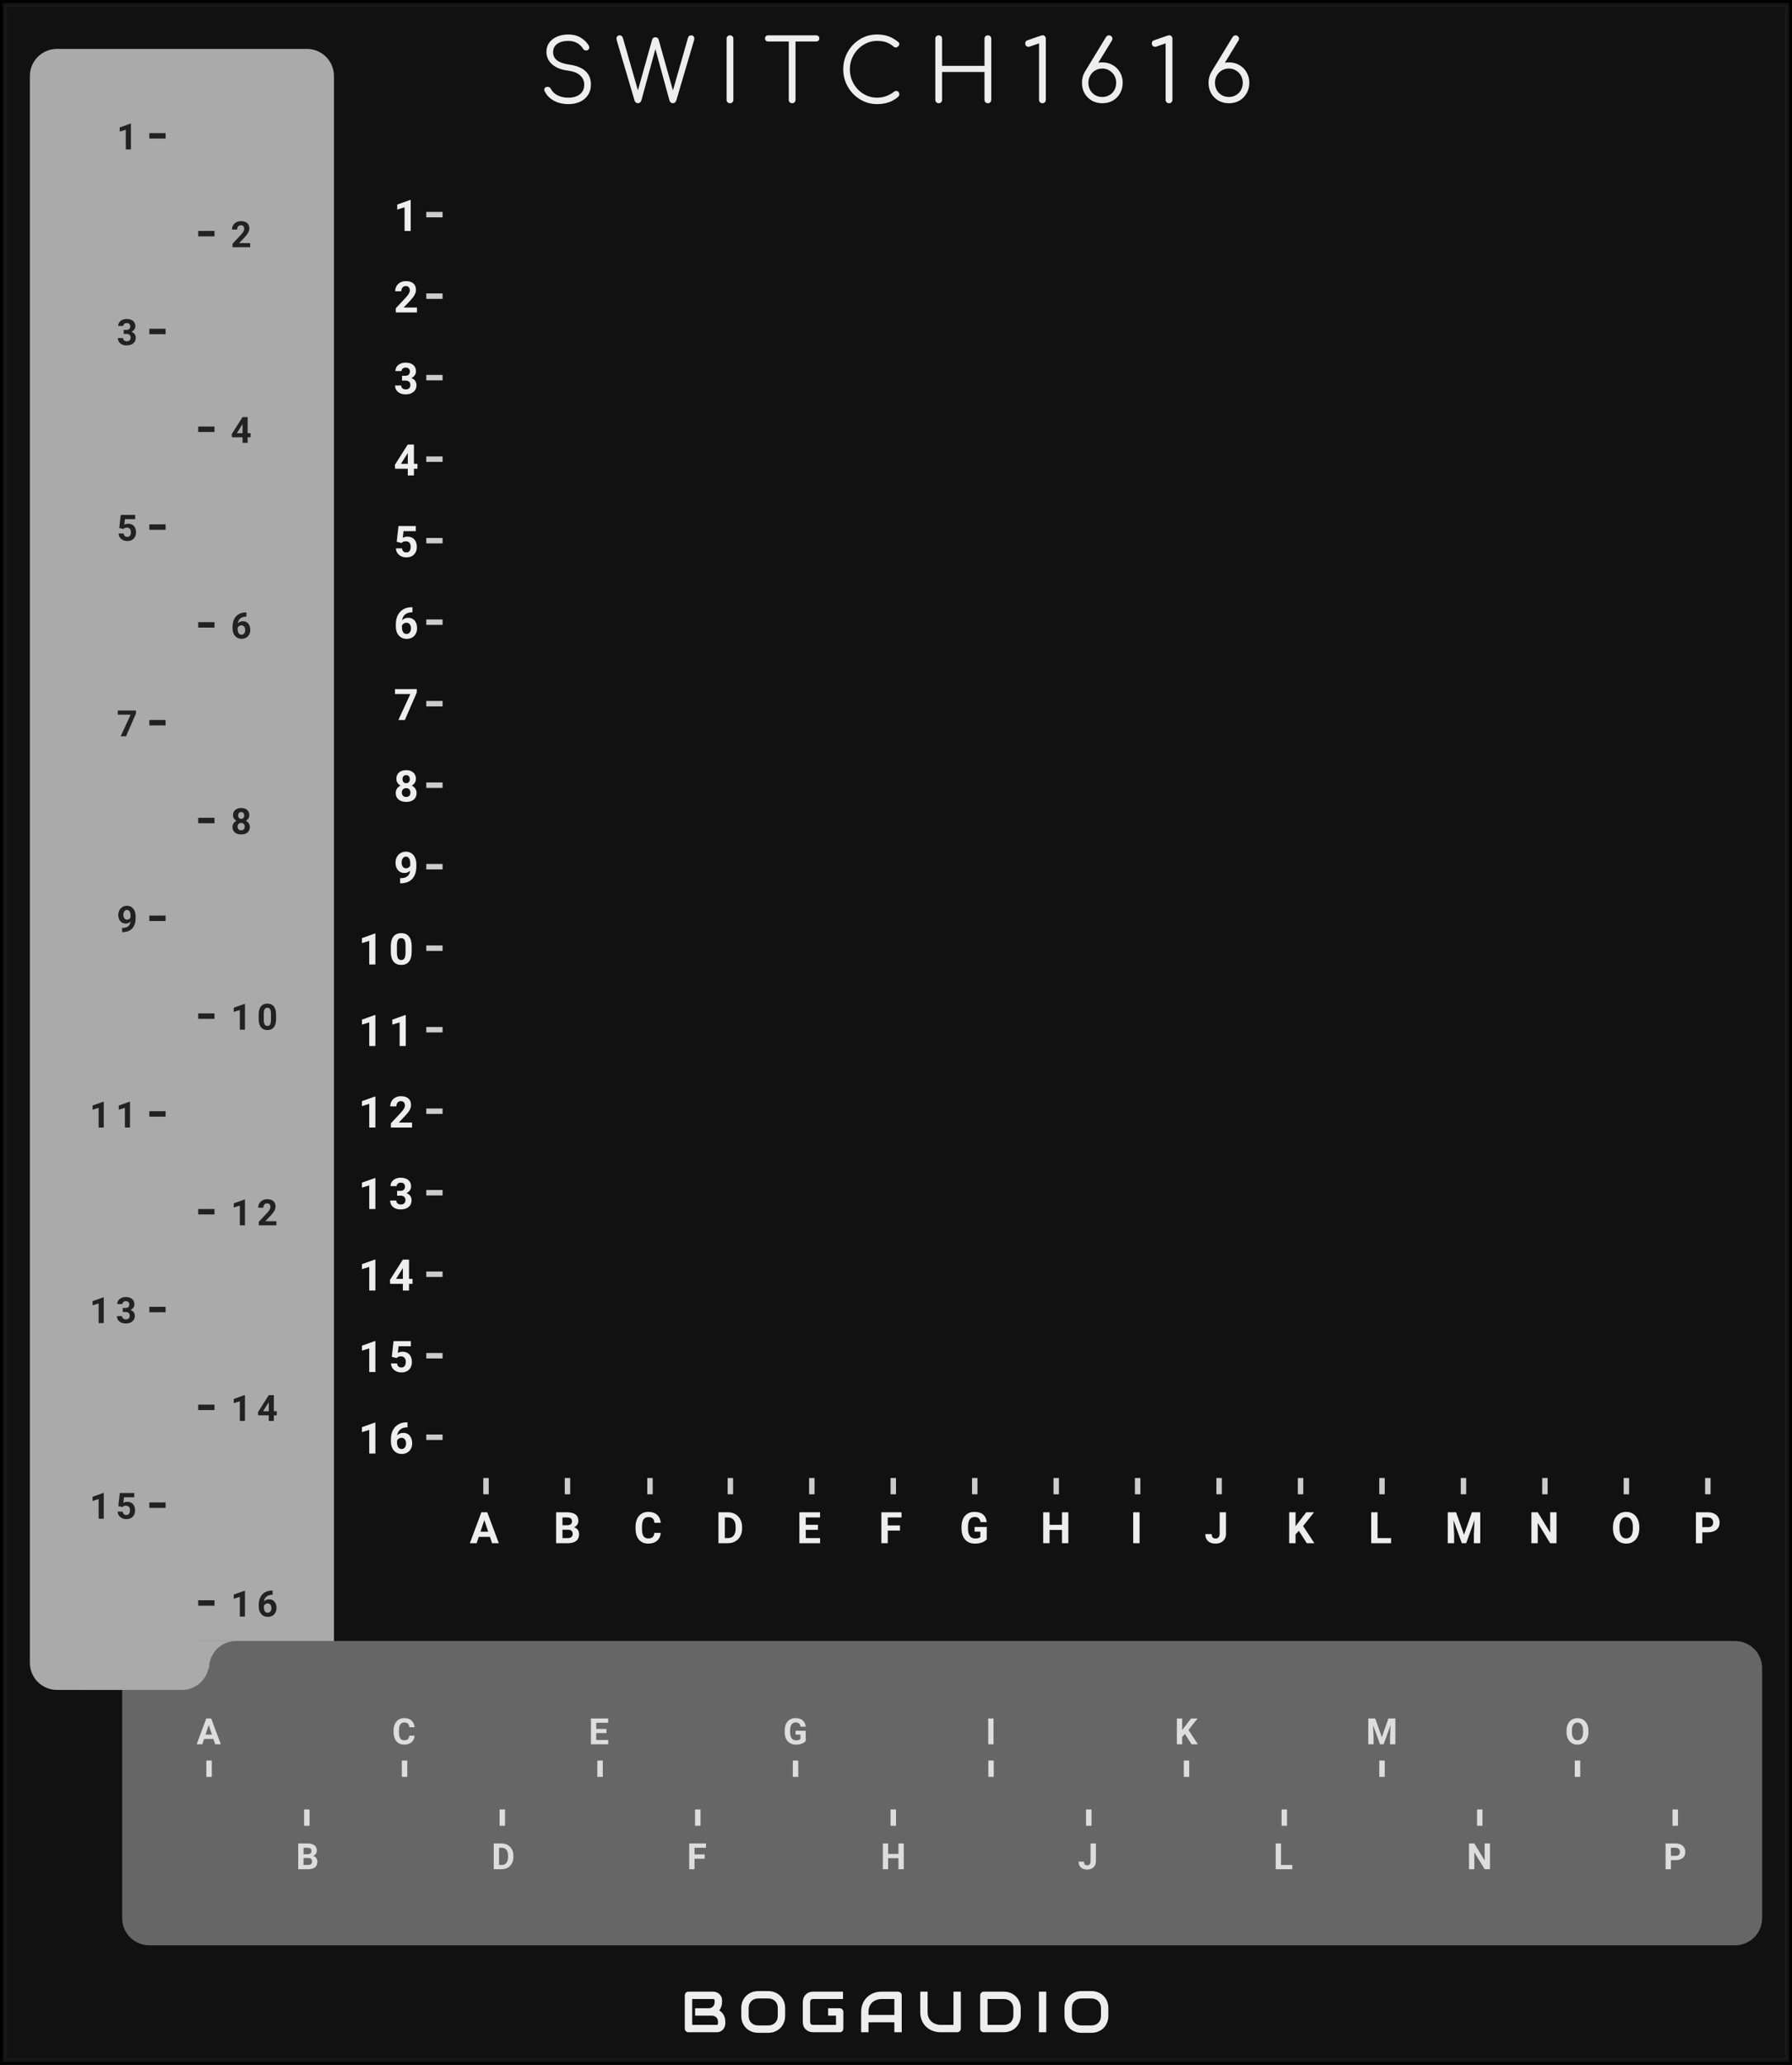 <?xml version="1.0" encoding="UTF-8" standalone="no"?>
<svg xmlns:dc="http://purl.org/dc/elements/1.1/" xmlns:cc="http://creativecommons.org/ns#" xmlns:rdf="http://www.w3.org/1999/02/22-rdf-syntax-ns#" xmlns:svg="http://www.w3.org/2000/svg" xmlns="http://www.w3.org/2000/svg" xmlns:sodipodi="http://sodipodi.sourceforge.net/DTD/sodipodi-0.dtd" xmlns:inkscape="http://www.inkscape.org/namespaces/inkscape" inkscape:version="1.0 (4035a4f, 2020-05-01)" sodipodi:docname="svg_render_Switch1616-dark-pp.svg" id="svg56486" viewBox="0 0 330.0 380.0" height="380.0" width="330.0" version="1.1">
  <defs id="defs56490"/>
  <sodipodi:namedview inkscape:current-layer="svg56486" inkscape:window-maximized="0" inkscape:window-y="23" inkscape:window-x="0" inkscape:cy="190" inkscape:cx="165" inkscape:zoom="1.7605263" showgrid="false" id="namedview56488" inkscape:window-height="480" inkscape:window-width="689" inkscape:pageshadow="2" inkscape:pageopacity="0" guidetolerance="10" gridtolerance="10" objecttolerance="10" borderopacity="1" bordercolor="#666666" pagecolor="#ffffff"/>
  
  <path class="module-background background-fill" d="M 0,0 H 330 V 380 H 0 Z" style="fill:#111111" id="rect55622"/>
  <path class="module-border-inner" d="M 1,1 H 329 V 379 H 1 V 1" style="fill:none;stroke:#191919;stroke-width:0.5" id="polyline55624"/>
  <path class="module-border-middle" d="m 0.5,0.5 h 329 v 379 H 0.5 V 0.5" style="fill:none;stroke:#111111;stroke-width:0.8" id="polyline55626"/>
  <path class="module-border-outer" d="M 0,0 H 330 V 380 H 0 V 0" style="fill:none;stroke:#000000;stroke-width:1" id="polyline55628"/>
  <g class="title" style="font-weight:normal;font-size:16px;font-family:Comfortaa, sans-serif;letter-spacing:4px;text-anchor:middle;fill:#eeeeee" id="text55630" transform="translate(165.0 19)" aria-label="SWITCH1616">
    <path id="path57219" style="font-weight:normal;font-size:16px;font-family:Comfortaa, sans-serif;letter-spacing:4px;text-anchor:middle;fill:#eeeeee" d="m -60.326,0.16 q -1.52,0 -2.704,-0.64 -1.168,-0.656 -1.68,-1.76 -0.064,-0.112 -0.064,-0.256 0,-0.224 0.16,-0.368 0.176,-0.16 0.464,-0.16 0.192,0 0.352,0.112 0.176,0.096 0.256,0.288 0.368,0.72 1.216,1.168 0.864,0.432 2,0.432 1.312,0 2.112,-0.624 0.8,-0.64 0.8,-1.776 0,-1.008 -0.752,-1.696 -0.736,-0.688 -2.224,-0.88 -1.856,-0.224 -2.928,-1.152 -1.056,-0.944 -1.056,-2.304 0,-0.96 0.512,-1.68 0.528,-0.736 1.44,-1.12 0.928,-0.4 2.096,-0.4 1.264,0 2.224,0.56 0.96,0.56 1.504,1.456 0.112,0.176 0.112,0.384 0,0.304 -0.288,0.48 -0.128,0.064 -0.288,0.064 -0.176,0 -0.336,-0.08 -0.144,-0.096 -0.24,-0.256 -0.896,-1.408 -2.704,-1.424 -1.296,0 -2.048,0.544 -0.752,0.544 -0.752,1.552 0,1.872 3.024,2.272 1.984,0.288 2.96,1.216 0.976,0.928 0.976,2.448 0,1.12 -0.544,1.936 -0.544,0.816 -1.488,1.248 -0.944,0.416 -2.112,0.416 z"/>
    <path id="path57221" style="font-weight:normal;font-size:16px;font-family:Comfortaa, sans-serif;letter-spacing:4px;text-anchor:middle;fill:#eeeeee" d="m -37.685,-12.496 q 0.256,0 0.4,0.176 0.144,0.16 0.144,0.416 0,0.128 -0.048,0.304 l -3.264,11.072 q -0.08,0.256 -0.256,0.4 -0.16,0.128 -0.384,0.128 -0.224,0 -0.4,-0.144 -0.16,-0.144 -0.224,-0.368 l -2.592,-9.456 -2.576,9.44 q -0.08,0.24 -0.256,0.384 -0.16,0.144 -0.384,0.144 -0.224,0 -0.4,-0.144 -0.16,-0.144 -0.224,-0.368 l -3.28,-11.088 q -0.048,-0.176 -0.048,-0.288 0,-0.272 0.16,-0.432 0.16,-0.176 0.416,-0.176 0.448,0 0.608,0.48 l 2.768,9.648 2.624,-9.376 q 0.048,-0.176 0.208,-0.288 0.176,-0.112 0.384,-0.112 0.208,0 0.368,0.112 0.16,0.112 0.224,0.304 l 2.64,9.376 2.784,-9.728 q 0.128,-0.416 0.608,-0.416 z"/>
    <path id="path57223" style="font-weight:normal;font-size:16px;font-family:Comfortaa, sans-serif;letter-spacing:4px;text-anchor:middle;fill:#eeeeee" d="m -30.573,0 q -0.256,0 -0.448,-0.176 -0.176,-0.192 -0.176,-0.448 v -11.248 q 0,-0.272 0.176,-0.448 0.192,-0.176 0.448,-0.176 0.272,0 0.448,0.176 0.176,0.176 0.176,0.448 v 11.248 q 0,0.256 -0.176,0.448 -0.176,0.176 -0.448,0.176 z"/>
    <path id="path57225" style="font-weight:normal;font-size:16px;font-family:Comfortaa, sans-serif;letter-spacing:4px;text-anchor:middle;fill:#eeeeee" d="m -14.695,-12.496 q 0.256,0 0.416,0.16 0.16,0.16 0.16,0.416 0,0.24 -0.16,0.4 -0.16,0.16 -0.416,0.16 h -3.808 v 10.736 q 0,0.256 -0.176,0.448 -0.176,0.176 -0.448,0.176 -0.256,0 -0.448,-0.176 -0.176,-0.192 -0.176,-0.448 V -11.36 h -3.792 q -0.256,0 -0.416,-0.16 -0.16,-0.16 -0.16,-0.4 0,-0.256 0.16,-0.416 0.16,-0.16 0.416,-0.16 z"/>
    <path id="path57227" style="font-weight:normal;font-size:16px;font-family:Comfortaa, sans-serif;letter-spacing:4px;text-anchor:middle;fill:#eeeeee" d="m -3.487,0.16 q -1.696,0 -3.12,-0.864 -1.424,-0.864 -2.272,-2.336 -0.832,-1.472 -0.832,-3.216 0,-1.728 0.832,-3.2 0.832,-1.472 2.256,-2.336 1.424,-0.864 3.136,-0.864 1.152,0 2.096,0.336 0.944,0.336 1.824,1.072 0.176,0.128 0.176,0.368 0,0.128 -0.064,0.24 -0.064,0.096 -0.176,0.144 -0.032,0.112 -0.144,0.176 -0.112,0.064 -0.24,0.064 -0.24,0 -0.4,-0.144 -0.624,-0.56 -1.36,-0.816 -0.736,-0.256 -1.712,-0.256 -1.344,0 -2.496,0.72 -1.152,0.704 -1.84,1.904 -0.672,1.2 -0.672,2.592 0,1.424 0.672,2.624 0.672,1.2 1.824,1.904 1.152,0.704 2.512,0.704 1.744,0 3.152,-1.12 0.176,-0.128 0.352,-0.128 0.24,0 0.416,0.176 0.176,0.16 0.176,0.432 0,0.256 -0.176,0.448 -1.504,1.376 -3.92,1.376 z"/>
    <path id="path57229" style="font-weight:normal;font-size:16px;font-family:Comfortaa, sans-serif;letter-spacing:4px;text-anchor:middle;fill:#eeeeee" d="m 7.865,0 q -0.256,0 -0.448,-0.176 -0.176,-0.192 -0.176,-0.448 v -11.248 q 0,-0.272 0.176,-0.448 0.192,-0.176 0.448,-0.176 0.272,0 0.448,0.176 0.176,0.176 0.176,0.448 v 4.992 h 7.808 v -4.992 q 0,-0.272 0.176,-0.448 0.192,-0.176 0.448,-0.176 0.272,0 0.448,0.176 0.176,0.176 0.176,0.448 v 11.248 q 0,0.256 -0.176,0.448 -0.176,0.176 -0.448,0.176 -0.256,0 -0.448,-0.176 -0.176,-0.192 -0.176,-0.448 V -5.76 h -7.808 v 5.136 q 0,0.256 -0.176,0.448 Q 8.137,0 7.865,0 Z"/>
    <path id="path57231" style="font-weight:normal;font-size:16px;font-family:Comfortaa, sans-serif;letter-spacing:4px;text-anchor:middle;fill:#eeeeee" d="m 26.965,0 q -0.256,0 -0.448,-0.176 -0.176,-0.192 -0.176,-0.448 v -10.4 l -1.6,0.56 q -0.16,0.08 -0.32,0.08 -0.272,0 -0.448,-0.16 -0.176,-0.176 -0.176,-0.448 0,-0.464 0.4,-0.592 l 2.464,-0.848 q 0.24,-0.08 0.32,-0.08 0.256,0 0.432,0.176 0.176,0.176 0.176,0.448 v 11.264 q 0,0.256 -0.176,0.448 -0.176,0.176 -0.448,0.176 z"/>
    <path id="path57233" style="font-weight:normal;font-size:16px;font-family:Comfortaa, sans-serif;letter-spacing:4px;text-anchor:middle;fill:#eeeeee" d="m 38.003,-7.52 q 1.056,0 1.904,0.496 0.864,0.48 1.344,1.344 0.496,0.848 0.496,1.92 0,1.072 -0.496,1.936 -0.48,0.848 -1.328,1.344 -0.848,0.48 -1.92,0.48 -1.072,0 -1.936,-0.48 -0.848,-0.496 -1.344,-1.344 -0.48,-0.864 -0.48,-1.936 0,-1.04 0.48,-1.92 l -0.016,0.016 3.952,-6.496 q 0.224,-0.336 0.56,-0.336 0.272,0 0.448,0.192 0.192,0.176 0.192,0.416 0,0.16 -0.096,0.336 l -2.512,4.096 q 0.32,-0.064 0.752,-0.064 z m -0.016,6.368 q 0.72,0 1.296,-0.336 0.592,-0.336 0.928,-0.928 0.336,-0.608 0.336,-1.344 0,-0.736 -0.336,-1.328 -0.336,-0.608 -0.928,-0.944 -0.576,-0.352 -1.296,-0.352 -0.72,0 -1.312,0.352 -0.576,0.336 -0.912,0.944 -0.336,0.592 -0.336,1.328 0,0.736 0.336,1.344 0.336,0.592 0.912,0.928 0.592,0.336 1.312,0.336 z"/>
    <path id="path57235" style="font-weight:normal;font-size:16px;font-family:Comfortaa, sans-serif;letter-spacing:4px;text-anchor:middle;fill:#eeeeee" d="m 50.277,0 q -0.256,0 -0.448,-0.176 -0.176,-0.192 -0.176,-0.448 v -10.4 l -1.6,0.56 q -0.16,0.08 -0.32,0.08 -0.272,0 -0.448,-0.16 -0.176,-0.176 -0.176,-0.448 0,-0.464 0.4,-0.592 l 2.464,-0.848 q 0.24,-0.08 0.32,-0.08 0.256,0 0.432,0.176 0.176,0.176 0.176,0.448 v 11.264 q 0,0.256 -0.176,0.448 -0.176,0.176 -0.448,0.176 z"/>
    <path id="path57237" style="font-weight:normal;font-size:16px;font-family:Comfortaa, sans-serif;letter-spacing:4px;text-anchor:middle;fill:#eeeeee" d="m 61.316,-7.52 q 1.056,0 1.904,0.496 0.864,0.48 1.344,1.344 0.496,0.848 0.496,1.92 0,1.072 -0.496,1.936 -0.48,0.848 -1.328,1.344 -0.848,0.48 -1.92,0.48 -1.072,0 -1.936,-0.48 -0.848,-0.496 -1.344,-1.344 -0.48,-0.864 -0.48,-1.936 0,-1.04 0.48,-1.92 l -0.016,0.016 3.952,-6.496 q 0.224,-0.336 0.56,-0.336 0.272,0 0.448,0.192 0.192,0.176 0.192,0.416 0,0.16 -0.096,0.336 l -2.512,4.096 q 0.32,-0.064 0.752,-0.064 z m -0.016,6.368 q 0.72,0 1.296,-0.336 0.592,-0.336 0.928,-0.928 0.336,-0.608 0.336,-1.344 0,-0.736 -0.336,-1.328 -0.336,-0.608 -0.928,-0.944 -0.576,-0.352 -1.296,-0.352 -0.72,0 -1.312,0.352 -0.576,0.336 -0.912,0.944 -0.336,0.592 -0.336,1.328 0,0.736 0.336,1.344 0.336,0.592 0.912,0.928 0.592,0.336 1.312,0.336 z"/>
  </g>
  <g class="brand" style="font-weight:bold;font-size:10.667px;font-family:Audiowide, sans-serif;letter-spacing:2px;text-anchor:middle;fill:#eeeeee" id="text55632" aria-label="BOGAUDIO">
    <path id="path57202" style="font-weight:bold;font-size:10.667px;font-family:Audiowide, sans-serif;letter-spacing:2px;text-anchor:middle;fill:#eeeeee" d="m 133.573,372.359 q 0,0.25 -0.088,0.536 -0.083,0.286 -0.281,0.531 -0.193,0.245 -0.505,0.411 Q 132.385,374 131.932,374 h -5.141 q -0.146,0 -0.271,-0.052 -0.125,-0.052 -0.219,-0.141 -0.088,-0.094 -0.141,-0.219 -0.052,-0.125 -0.052,-0.271 v -6.104 q 0,-0.141 0.052,-0.266 0.052,-0.125 0.141,-0.219 0.094,-0.094 0.219,-0.146 0.125,-0.052 0.271,-0.052 h 4.531 q 0.25,0 0.536,0.088 0.286,0.088 0.531,0.286 0.25,0.193 0.411,0.505 0.167,0.312 0.167,0.766 v 0.255 q 0,0.359 -0.12,0.776 -0.12,0.411 -0.385,0.781 0.229,0.141 0.427,0.339 0.203,0.198 0.354,0.458 0.151,0.26 0.24,0.589 0.088,0.328 0.088,0.724 z m -1.354,-0.26 q 0,-0.266 -0.083,-0.474 -0.083,-0.214 -0.234,-0.365 -0.151,-0.151 -0.365,-0.229 -0.214,-0.083 -0.479,-0.083 h -3.052 v -1.365 h 2.443 q 0.266,0 0.479,-0.078 0.214,-0.083 0.365,-0.234 0.151,-0.151 0.229,-0.359 0.083,-0.214 0.083,-0.479 v -0.255 q 0,-0.292 -0.281,-0.292 h -3.859 v 4.76 h 4.469 q 0.036,0 0.088,-0.005 0.052,-0.005 0.094,-0.031 0.042,-0.026 0.073,-0.088 0.031,-0.062 0.031,-0.172 z"/>
    <path id="path57204" style="font-weight:bold;font-size:10.667px;font-family:Audiowide, sans-serif;letter-spacing:2px;text-anchor:middle;fill:#eeeeee" d="m 144.583,370.979 q 0,0.682 -0.234,1.255 -0.234,0.573 -0.651,0.99 -0.417,0.417 -0.99,0.651 -0.568,0.229 -1.24,0.229 h -1.833 q -0.672,0 -1.245,-0.229 -0.573,-0.234 -0.99,-0.651 -0.417,-0.417 -0.656,-0.99 -0.234,-0.573 -0.234,-1.255 v -1.427 q 0,-0.677 0.234,-1.25 0.24,-0.578 0.656,-0.99 0.417,-0.417 0.99,-0.651 0.573,-0.234 1.245,-0.234 h 1.833 q 0.672,0 1.24,0.234 0.573,0.234 0.99,0.651 0.417,0.411 0.651,0.99 0.234,0.573 0.234,1.25 z m -1.354,-1.427 q 0,-0.401 -0.13,-0.724 -0.125,-0.328 -0.359,-0.557 -0.229,-0.234 -0.557,-0.359 -0.323,-0.13 -0.714,-0.13 h -1.833 q -0.396,0 -0.724,0.13 -0.323,0.125 -0.557,0.359 -0.234,0.229 -0.365,0.557 -0.125,0.323 -0.125,0.724 v 1.427 q 0,0.401 0.125,0.729 0.13,0.323 0.365,0.557 0.234,0.229 0.557,0.359 0.328,0.125 0.724,0.125 h 1.823 q 0.396,0 0.719,-0.125 0.328,-0.13 0.562,-0.359 0.234,-0.234 0.359,-0.557 0.13,-0.328 0.13,-0.729 z"/>
    <path id="path57206" style="font-weight:bold;font-size:10.667px;font-family:Audiowide, sans-serif;letter-spacing:2px;text-anchor:middle;fill:#eeeeee" d="m 155.302,373.318 q 0,0.146 -0.052,0.271 -0.052,0.125 -0.146,0.219 -0.088,0.088 -0.214,0.141 Q 154.766,374 154.62,374 h -4.885 q -0.188,0 -0.406,-0.042 -0.214,-0.047 -0.427,-0.141 -0.208,-0.094 -0.401,-0.24 -0.193,-0.151 -0.344,-0.359 -0.146,-0.214 -0.234,-0.49 -0.088,-0.281 -0.088,-0.63 v -3.667 q 0,-0.188 0.042,-0.401 0.047,-0.219 0.141,-0.427 0.094,-0.214 0.245,-0.406 0.151,-0.193 0.359,-0.339 0.214,-0.151 0.49,-0.24 0.276,-0.088 0.625,-0.088 h 5.505 v 1.354 h -5.505 q -0.266,0 -0.406,0.141 -0.141,0.141 -0.141,0.417 v 3.656 q 0,0.26 0.141,0.406 0.146,0.141 0.406,0.141 h 4.214 v -1.698 h -3.604 v -1.365 h 4.276 q 0.146,0 0.271,0.057 0.125,0.052 0.214,0.146 0.094,0.094 0.146,0.219 0.052,0.12 0.052,0.26 z"/>
    <path id="path57208" style="font-weight:bold;font-size:10.667px;font-family:Audiowide, sans-serif;letter-spacing:2px;text-anchor:middle;fill:#eeeeee" d="m 166.052,374 h -1.354 v -1.833 h -4.76 V 374 h -1.354 v -3.734 q 0,-0.818 0.281,-1.505 0.281,-0.688 0.781,-1.182 0.5,-0.495 1.182,-0.771 0.682,-0.276 1.49,-0.276 h 3.052 q 0.141,0 0.266,0.052 0.125,0.052 0.219,0.146 0.094,0.094 0.146,0.219 0.052,0.125 0.052,0.266 z m -6.115,-3.188 h 4.76 v -2.927 h -2.38 q -0.062,0 -0.266,0.021 -0.198,0.016 -0.464,0.088 -0.26,0.073 -0.552,0.224 -0.292,0.151 -0.536,0.417 -0.245,0.266 -0.406,0.667 -0.156,0.396 -0.156,0.964 z"/>
    <path id="path57210" style="font-weight:bold;font-size:10.667px;font-family:Audiowide, sans-serif;letter-spacing:2px;text-anchor:middle;fill:#eeeeee" d="m 176.938,373.318 q 0,0.146 -0.052,0.271 -0.052,0.125 -0.146,0.219 -0.094,0.088 -0.219,0.141 -0.125,0.052 -0.266,0.052 h -3.052 q -0.432,0 -0.875,-0.094 -0.443,-0.094 -0.859,-0.286 -0.411,-0.198 -0.776,-0.5 -0.365,-0.302 -0.641,-0.714 -0.271,-0.417 -0.427,-0.948 -0.156,-0.536 -0.156,-1.193 v -3.734 h 1.354 v 3.734 q 0,0.573 0.156,0.969 0.161,0.396 0.406,0.661 0.245,0.266 0.536,0.417 0.292,0.151 0.552,0.224 0.266,0.073 0.464,0.094 0.203,0.016 0.266,0.016 h 2.38 v -6.115 h 1.354 z"/>
    <path id="path57212" style="font-weight:bold;font-size:10.667px;font-family:Audiowide, sans-serif;letter-spacing:2px;text-anchor:middle;fill:#eeeeee" d="m 187.969,370.875 q 0,0.682 -0.24,1.255 -0.234,0.573 -0.651,0.99 -0.417,0.411 -0.99,0.646 Q 185.516,374 184.844,374 h -3.656 q -0.146,0 -0.271,-0.052 -0.125,-0.052 -0.219,-0.141 -0.088,-0.094 -0.141,-0.219 -0.052,-0.125 -0.052,-0.271 v -6.104 q 0,-0.141 0.052,-0.266 0.052,-0.125 0.141,-0.219 0.094,-0.094 0.219,-0.146 0.125,-0.052 0.271,-0.052 h 3.656 q 0.672,0 1.245,0.234 0.573,0.234 0.99,0.651 0.417,0.411 0.651,0.99 0.24,0.573 0.24,1.25 z m -1.354,-1.219 q 0,-0.396 -0.13,-0.724 -0.125,-0.328 -0.359,-0.557 -0.234,-0.234 -0.562,-0.359 -0.323,-0.13 -0.719,-0.13 h -2.984 v 4.76 h 2.984 q 0.396,0 0.719,-0.125 0.328,-0.13 0.562,-0.359 0.234,-0.234 0.359,-0.557 0.13,-0.328 0.13,-0.729 z"/>
    <path id="path57214" style="font-weight:bold;font-size:10.667px;font-family:Audiowide, sans-serif;letter-spacing:2px;text-anchor:middle;fill:#eeeeee" d="m 192.672,374 h -1.354 v -7.469 h 1.354 z"/>
    <path id="path57216" style="font-weight:bold;font-size:10.667px;font-family:Audiowide, sans-serif;letter-spacing:2px;text-anchor:middle;fill:#eeeeee" d="m 204.104,370.979 q 0,0.682 -0.234,1.255 -0.234,0.573 -0.651,0.99 -0.417,0.417 -0.99,0.651 -0.568,0.229 -1.24,0.229 h -1.833 q -0.672,0 -1.245,-0.229 -0.573,-0.234 -0.99,-0.651 -0.417,-0.417 -0.656,-0.99 -0.234,-0.573 -0.234,-1.255 v -1.427 q 0,-0.677 0.234,-1.25 0.24,-0.578 0.656,-0.99 0.417,-0.417 0.99,-0.651 0.573,-0.234 1.245,-0.234 h 1.833 q 0.672,0 1.24,0.234 0.573,0.234 0.99,0.651 0.417,0.411 0.651,0.99 0.234,0.573 0.234,1.25 z m -1.354,-1.427 q 0,-0.401 -0.13,-0.724 -0.125,-0.328 -0.359,-0.557 -0.229,-0.234 -0.557,-0.359 -0.323,-0.13 -0.714,-0.13 h -1.833 q -0.396,0 -0.724,0.13 -0.323,0.125 -0.557,0.359 -0.234,0.229 -0.365,0.557 -0.125,0.323 -0.125,0.724 v 1.427 q 0,0.401 0.125,0.729 0.13,0.323 0.365,0.557 0.234,0.229 0.557,0.359 0.328,0.125 0.724,0.125 h 1.823 q 0.396,0 0.719,-0.125 0.328,-0.13 0.562,-0.359 0.234,-0.234 0.359,-0.557 0.13,-0.328 0.13,-0.729 z"/>
  </g>
  <path class="background-fill" d="m 149.5,369 h 3 v 3 h -3 z" style="fill:#111111" id="rect55634"/>
  <path class="input-background" d="m 5,0 h 46 c 2.77,0 5,2.23 5,5 v 292 c 0,2.77 -2.23,5 -5,5 H 5 c -2.77,0 -5,-2.23 -5,-5 V 5 C 0,2.23 2.23,0 5,0 Z" style="fill:#aaaaaa" transform="translate(5.5 9)" id="rect55638"/>
  <path class="output-background" d="m 5,0 h 292 c 2.77,0 5,2.23 5,5 v 46 c 0,2.77 -2.23,5 -5,5 H 5 C 2.23,56 0,53.77 0,51 V 5 C 0,2.23 2.23,0 5,0 Z" style="fill:#666666" transform="translate(22.5 302)" id="rect55640"/>
  <path class="input-background" d="m 5,0 h 18 c 2.77,0 5,2.23 5,5 0,2.77 -2.23,5 -5,5 H 5 C 2.23,10 0,7.77 0,5 0,2.23 2.23,0 5,0 Z" style="fill:#aaaaaa" transform="translate(10.5 301)" id="rect55642"/>
  <path class="input-background-filler" d="M 0,0 H 10 V 5 H 0 Z" style="fill:#aaaaaa" transform="translate(36.5 302)" id="rect55644"/>
  <path class="output-background" d="m 5,0 h 18 c 2.77,0 5,2.23 5,5 0,2.77 -2.23,5 -5,5 H 5 C 2.23,10 0,7.77 0,5 0,2.23 2.23,0 5,0 Z" style="fill:#666666" transform="translate(38.5 302)" id="rect55646"/>
  <g transform="translate(9.5,31)" id="g55648"/>
  <path class="input-label" d="M 0,0 H 3" style="fill:none;stroke:#222222;stroke-width:1" transform="translate(36.5,43)" id="polyline55650"/>
  <g class="input-label" style="font-weight:bold;font-size:6.667px;font-family:Roboto, sans-serif;letter-spacing:1px;fill:#222222" id="text55652" aria-label="2">
    <path id="path57192" style="font-weight:bold;font-size:6.667px;font-family:Roboto, sans-serif;letter-spacing:1px;fill:#222222" d="m 46.071,45.5 h -3.249 v -0.645 l 1.533,-1.634 q 0.316,-0.345 0.465,-0.602 0.153,-0.257 0.153,-0.488 0,-0.316 -0.16,-0.495 -0.16,-0.182 -0.456,-0.182 -0.319,0 -0.505,0.221 -0.182,0.218 -0.182,0.576 h -0.944 q 0,-0.433 0.205,-0.791 0.208,-0.358 0.586,-0.56 0.378,-0.205 0.856,-0.205 0.732,0 1.136,0.352 0.407,0.352 0.407,0.993 0,0.352 -0.182,0.716 -0.182,0.365 -0.625,0.85 l -1.077,1.136 h 2.038 z"/>
  </g>
  <g transform="translate(9.5,67)" id="g55654"/>
  <path class="input-label" d="M 0,0 H 3" style="fill:none;stroke:#222222;stroke-width:1" transform="translate(36.5,79)" id="polyline55656"/>
  <g class="input-label" style="font-weight:bold;font-size:6.667px;font-family:Roboto, sans-serif;letter-spacing:1px;fill:#222222" id="text55658" aria-label="4">
    <path id="path57188" style="font-weight:bold;font-size:6.667px;font-family:Roboto, sans-serif;letter-spacing:1px;fill:#222222" d="m 45.605,79.716 h 0.537 v 0.758 H 45.605 V 81.5 h -0.941 v -1.025 h -1.943 l -0.042,-0.592 1.976,-3.122 h 0.951 z m -1.989,0 h 1.048 v -1.673 l -0.062,0.107 z"/>
  </g>
  <g transform="translate(9.5,103)" id="g55660"/>
  <path class="input-label" d="M 0,0 H 3" style="fill:none;stroke:#222222;stroke-width:1" transform="translate(36.5,115)" id="polyline55662"/>
  <g class="input-label" style="font-weight:bold;font-size:6.667px;font-family:Roboto, sans-serif;letter-spacing:1px;fill:#222222" id="text55664" aria-label="6">
    <path id="path57184" style="font-weight:bold;font-size:6.667px;font-family:Roboto, sans-serif;letter-spacing:1px;fill:#222222" d="m 45.374,112.712 v 0.775 h -0.091 q -0.638,0.01 -1.029,0.332 -0.387,0.322 -0.465,0.895 0.378,-0.384 0.954,-0.384 0.618,0 0.983,0.443 0.365,0.443 0.365,1.165 0,0.462 -0.202,0.837 -0.199,0.374 -0.566,0.583 -0.365,0.208 -0.827,0.208 -0.749,0 -1.211,-0.521 -0.459,-0.521 -0.459,-1.39 v -0.339 q 0,-0.771 0.29,-1.361 0.293,-0.592 0.837,-0.915 0.547,-0.326 1.266,-0.329 z m -0.918,2.373 q -0.228,0 -0.413,0.12 -0.186,0.117 -0.273,0.312 v 0.286 q 0,0.472 0.186,0.739 0.186,0.264 0.521,0.264 0.303,0 0.488,-0.238 0.189,-0.241 0.189,-0.622 0,-0.387 -0.189,-0.625 -0.189,-0.238 -0.508,-0.238 z"/>
  </g>
  <g transform="translate(9.5,139)" id="g55666"/>
  <path class="input-label" d="M 0,0 H 3" style="fill:none;stroke:#222222;stroke-width:1" transform="translate(36.5,151)" id="polyline55668"/>
  <g class="input-label" style="font-weight:bold;font-size:6.667px;font-family:Roboto, sans-serif;letter-spacing:1px;fill:#222222" id="text55670" aria-label="8">
    <path id="path57180" style="font-weight:bold;font-size:6.667px;font-family:Roboto, sans-serif;letter-spacing:1px;fill:#222222" d="m 45.911,150.02 q 0,0.345 -0.173,0.612 -0.173,0.267 -0.475,0.426 0.345,0.166 0.547,0.459 0.202,0.29 0.202,0.684 0,0.632 -0.43,0.999 -0.43,0.365 -1.169,0.365 -0.739,0 -1.172,-0.368 -0.433,-0.368 -0.433,-0.996 0,-0.394 0.202,-0.687 0.202,-0.293 0.544,-0.456 -0.303,-0.16 -0.475,-0.426 -0.169,-0.267 -0.169,-0.612 0,-0.605 0.404,-0.964 0.404,-0.361 1.097,-0.361 0.69,0 1.094,0.358 0.407,0.355 0.407,0.967 z m -0.843,2.113 q 0,-0.309 -0.179,-0.495 -0.179,-0.186 -0.482,-0.186 -0.299,0 -0.479,0.186 -0.179,0.182 -0.179,0.495 0,0.303 0.176,0.488 0.176,0.186 0.488,0.186 0.306,0 0.479,-0.179 0.176,-0.179 0.176,-0.495 z m -0.098,-2.067 q 0,-0.277 -0.146,-0.443 -0.146,-0.169 -0.413,-0.169 -0.264,0 -0.41,0.163 -0.146,0.163 -0.146,0.449 0,0.283 0.146,0.456 0.146,0.173 0.413,0.173 0.267,0 0.41,-0.173 0.146,-0.173 0.146,-0.456 z"/>
  </g>
  <g transform="translate(9.5,175)" id="g55672"/>
  <path class="input-label" d="M 0,0 H 3" style="fill:none;stroke:#222222;stroke-width:1" transform="translate(36.5,187)" id="polyline55674"/>
  <g class="input-label" style="font-weight:bold;font-size:6.667px;font-family:Roboto, sans-serif;letter-spacing:1px;fill:#222222" id="text55676" aria-label="10">
    <path id="path57174" style="font-weight:bold;font-size:6.667px;font-family:Roboto, sans-serif;letter-spacing:1px;fill:#222222" d="m 45.107,189.5 h -0.941 v -3.626 l -1.123,0.348 v -0.765 l 1.963,-0.703 h 0.101 z"/>
    <path id="path57176" style="font-weight:bold;font-size:6.667px;font-family:Roboto, sans-serif;letter-spacing:1px;fill:#222222" d="m 50.84,187.54 q 0,0.983 -0.407,1.504 -0.407,0.521 -1.191,0.521 -0.775,0 -1.185,-0.511 -0.41,-0.511 -0.42,-1.465 v -0.872 q 0,-0.993 0.41,-1.507 0.413,-0.514 1.188,-0.514 0.775,0 1.185,0.511 0.41,0.508 0.42,1.462 z m -0.941,-0.957 q 0,-0.589 -0.163,-0.856 -0.16,-0.27 -0.501,-0.27 -0.332,0 -0.492,0.257 -0.156,0.254 -0.166,0.798 v 1.152 q 0,0.579 0.156,0.863 0.16,0.28 0.508,0.28 0.345,0 0.498,-0.27 0.153,-0.27 0.16,-0.827 z"/>
  </g>
  <g transform="translate(9.5,211)" id="g55678"/>
  <path class="input-label" d="M 0,0 H 3" style="fill:none;stroke:#222222;stroke-width:1" transform="translate(36.5,223)" id="polyline55680"/>
  <g class="input-label" style="font-weight:bold;font-size:6.667px;font-family:Roboto, sans-serif;letter-spacing:1px;fill:#222222" id="text55682" aria-label="12">
    <path id="path57168" style="font-weight:bold;font-size:6.667px;font-family:Roboto, sans-serif;letter-spacing:1px;fill:#222222" d="m 45.107,225.5 h -0.941 v -3.626 l -1.123,0.348 v -0.765 l 1.963,-0.703 h 0.101 z"/>
    <path id="path57170" style="font-weight:bold;font-size:6.667px;font-family:Roboto, sans-serif;letter-spacing:1px;fill:#222222" d="m 50.899,225.5 h -3.249 v -0.645 l 1.533,-1.634 q 0.316,-0.345 0.465,-0.602 0.153,-0.257 0.153,-0.488 0,-0.316 -0.16,-0.495 -0.16,-0.182 -0.456,-0.182 -0.319,0 -0.505,0.221 -0.182,0.218 -0.182,0.576 h -0.944 q 0,-0.433 0.205,-0.791 0.208,-0.358 0.586,-0.56 0.378,-0.205 0.856,-0.205 0.732,0 1.136,0.352 0.407,0.352 0.407,0.993 0,0.352 -0.182,0.716 -0.182,0.365 -0.625,0.85 l -1.077,1.136 h 2.038 z"/>
  </g>
  <g transform="translate(9.5,247)" id="g55684"/>
  <path class="input-label" d="M 0,0 H 3" style="fill:none;stroke:#222222;stroke-width:1" transform="translate(36.5,259)" id="polyline55686"/>
  <g class="input-label" style="font-weight:bold;font-size:6.667px;font-family:Roboto, sans-serif;letter-spacing:1px;fill:#222222" id="text55688" aria-label="14">
    <path id="path57162" style="font-weight:bold;font-size:6.667px;font-family:Roboto, sans-serif;letter-spacing:1px;fill:#222222" d="m 45.107,261.5 h -0.941 v -3.626 l -1.123,0.348 v -0.765 l 1.963,-0.703 h 0.101 z"/>
    <path id="path57164" style="font-weight:bold;font-size:6.667px;font-family:Roboto, sans-serif;letter-spacing:1px;fill:#222222" d="m 50.434,259.716 h 0.537 v 0.758 h -0.537 V 261.5 h -0.941 v -1.025 h -1.943 l -0.042,-0.592 1.976,-3.122 h 0.951 z m -1.989,0 h 1.048 v -1.673 l -0.062,0.107 z"/>
  </g>
  <g transform="translate(9.5,283)" id="g55690"/>
  <path class="input-label" d="M 0,0 H 3" style="fill:none;stroke:#222222;stroke-width:1" transform="translate(36.5,295)" id="polyline55692"/>
  <g class="input-label" style="font-weight:bold;font-size:6.667px;font-family:Roboto, sans-serif;letter-spacing:1px;fill:#222222" id="text55694" aria-label="16">
    <path id="path57156" style="font-weight:bold;font-size:6.667px;font-family:Roboto, sans-serif;letter-spacing:1px;fill:#222222" d="m 45.107,297.5 h -0.941 v -3.626 l -1.123,0.348 v -0.765 l 1.963,-0.703 h 0.101 z"/>
    <path id="path57158" style="font-weight:bold;font-size:6.667px;font-family:Roboto, sans-serif;letter-spacing:1px;fill:#222222" d="m 50.202,292.712 v 0.775 h -0.091 q -0.638,0.01 -1.029,0.332 -0.387,0.322 -0.465,0.895 0.378,-0.384 0.954,-0.384 0.618,0 0.983,0.443 0.365,0.443 0.365,1.165 0,0.462 -0.202,0.837 -0.199,0.374 -0.566,0.583 -0.365,0.208 -0.827,0.208 -0.749,0 -1.211,-0.521 -0.459,-0.521 -0.459,-1.39 v -0.339 q 0,-0.771 0.29,-1.361 0.293,-0.592 0.837,-0.915 0.547,-0.326 1.266,-0.329 z m -0.918,2.373 q -0.228,0 -0.413,0.12 -0.186,0.117 -0.273,0.312 v 0.286 q 0,0.472 0.186,0.739 0.186,0.264 0.521,0.264 0.303,0 0.488,-0.238 0.189,-0.241 0.189,-0.622 0,-0.387 -0.189,-0.625 -0.189,-0.238 -0.508,-0.238 z"/>
  </g>
  <g transform="translate(33.5,13)" id="g55696"/>
  <path class="input-label" d="M 0,0 H 3" style="fill:none;stroke:#222222;stroke-width:1" transform="translate(27.5,25)" id="polyline55698"/>
  <g class="input-label" style="font-weight:bold;font-size:6.667px;font-family:Roboto, sans-serif;letter-spacing:1px;fill:#222222" id="text55700" aria-label="1">
    <path id="path57152" style="font-weight:bold;font-size:6.667px;font-family:Roboto, sans-serif;letter-spacing:1px;fill:#222222" d="m 24.107,27.5 h -0.941 v -3.626 l -1.123,0.348 v -0.765 l 1.963,-0.703 h 0.101 z"/>
  </g>
  <g transform="translate(33.5,49)" id="g55702"/>
  <path class="input-label" d="M 0,0 H 3" style="fill:none;stroke:#222222;stroke-width:1" transform="translate(27.5,61)" id="polyline55704"/>
  <g class="input-label" style="font-weight:bold;font-size:6.667px;font-family:Roboto, sans-serif;letter-spacing:1px;fill:#222222" id="text55706" aria-label="3">
    <path id="path57148" style="font-weight:bold;font-size:6.667px;font-family:Roboto, sans-serif;letter-spacing:1px;fill:#222222" d="M 22.779,60.714 H 23.281 q 0.358,0 0.531,-0.179 0.173,-0.179 0.173,-0.475 0,-0.286 -0.173,-0.446 -0.169,-0.16 -0.469,-0.16 -0.27,0 -0.452,0.15 -0.182,0.146 -0.182,0.384 h -0.941 q 0,-0.371 0.199,-0.664 0.202,-0.296 0.56,-0.462 0.361,-0.166 0.794,-0.166 0.752,0 1.178,0.361 0.426,0.358 0.426,0.99 0,0.326 -0.199,0.599 -0.199,0.273 -0.521,0.42 0.4,0.143 0.596,0.43 0.199,0.286 0.199,0.677 0,0.632 -0.462,1.012 -0.459,0.381 -1.217,0.381 -0.71,0 -1.162,-0.374 -0.449,-0.374 -0.449,-0.99 h 0.941 q 0,0.267 0.199,0.436 0.202,0.169 0.495,0.169 0.335,0 0.524,-0.176 0.192,-0.179 0.192,-0.472 0,-0.71 -0.781,-0.71 h -0.498 z"/>
  </g>
  <g transform="translate(33.5,85)" id="g55708"/>
  <path class="input-label" d="M 0,0 H 3" style="fill:none;stroke:#222222;stroke-width:1" transform="translate(27.5,97)" id="polyline55710"/>
  <g class="input-label" style="font-weight:bold;font-size:6.667px;font-family:Roboto, sans-serif;letter-spacing:1px;fill:#222222" id="text55712" aria-label="5">
    <path id="path57144" style="font-weight:bold;font-size:6.667px;font-family:Roboto, sans-serif;letter-spacing:1px;fill:#222222" d="m 21.962,97.169 0.273,-2.409 h 2.656 v 0.785 h -1.885 l -0.117,1.019 q 0.335,-0.179 0.713,-0.179 0.677,0 1.061,0.42 0.384,0.42 0.384,1.175 0,0.459 -0.195,0.824 -0.192,0.361 -0.553,0.563 -0.361,0.199 -0.853,0.199 -0.43,0 -0.798,-0.173 -0.368,-0.176 -0.583,-0.492 -0.212,-0.316 -0.225,-0.719 h 0.931 q 0.029,0.296 0.205,0.462 0.179,0.163 0.465,0.163 0.319,0 0.492,-0.228 0.173,-0.231 0.173,-0.651 0,-0.404 -0.199,-0.618 -0.199,-0.215 -0.563,-0.215 -0.335,0 -0.544,0.176 l -0.091,0.085 z"/>
  </g>
  <g transform="translate(33.5,121)" id="g55714"/>
  <path class="input-label" d="M 0,0 H 3" style="fill:none;stroke:#222222;stroke-width:1" transform="translate(27.5,133)" id="polyline55716"/>
  <g class="input-label" style="font-weight:bold;font-size:6.667px;font-family:Roboto, sans-serif;letter-spacing:1px;fill:#222222" id="text55718" aria-label="7">
    <path id="path57140" style="font-weight:bold;font-size:6.667px;font-family:Roboto, sans-serif;letter-spacing:1px;fill:#222222" d="M 25.045,131.288 23.212,135.5 h -0.993 l 1.836,-3.978 h -2.357 v -0.762 h 3.346 z"/>
  </g>
  <g transform="translate(33.5,157)" id="g55720"/>
  <path class="input-label" d="M 0,0 H 3" style="fill:none;stroke:#222222;stroke-width:1" transform="translate(27.5,169)" id="polyline55722"/>
  <g class="input-label" style="font-weight:bold;font-size:6.667px;font-family:Roboto, sans-serif;letter-spacing:1px;fill:#222222" id="text55724" aria-label="9">
    <path id="path57136" style="font-weight:bold;font-size:6.667px;font-family:Roboto, sans-serif;letter-spacing:1px;fill:#222222" d="m 24.023,169.605 q -0.368,0.361 -0.859,0.361 -0.628,0 -1.006,-0.43 -0.378,-0.433 -0.378,-1.165 0,-0.465 0.202,-0.853 0.205,-0.391 0.57,-0.605 0.365,-0.218 0.82,-0.218 0.469,0 0.833,0.234 0.365,0.234 0.566,0.674 0.202,0.439 0.205,1.006 v 0.348 q 0,1.185 -0.589,1.862 -0.589,0.677 -1.67,0.723 l -0.231,0.003 v -0.784 l 0.208,-0.003 q 1.227,-0.055 1.328,-1.152 z m -0.628,-0.358 q 0.228,0 0.391,-0.117 0.166,-0.117 0.251,-0.283 v -0.387 q 0,-0.479 -0.182,-0.742 -0.182,-0.264 -0.488,-0.264 -0.283,0 -0.465,0.26 -0.182,0.257 -0.182,0.648 0,0.387 0.176,0.638 0.179,0.247 0.501,0.247 z"/>
  </g>
  <g transform="translate(33.5,193)" id="g55726"/>
  <path class="input-label" d="M 0,0 H 3" style="fill:none;stroke:#222222;stroke-width:1" transform="translate(27.5,205)" id="polyline55728"/>
  <g class="input-label" style="font-weight:bold;font-size:6.667px;font-family:Roboto, sans-serif;letter-spacing:1px;fill:#222222" id="text55730" aria-label="11">
    <path id="path57130" style="font-weight:bold;font-size:6.667px;font-family:Roboto, sans-serif;letter-spacing:1px;fill:#222222" d="m 19.107,207.5 h -0.941 v -3.626 l -1.123,0.348 v -0.765 l 1.963,-0.703 h 0.101 z"/>
    <path id="path57132" style="font-weight:bold;font-size:6.667px;font-family:Roboto, sans-serif;letter-spacing:1px;fill:#222222" d="m 23.936,207.5 h -0.941 v -3.626 l -1.123,0.348 v -0.765 l 1.963,-0.703 h 0.101 z"/>
  </g>
  <g transform="translate(33.5,229)" id="g55732"/>
  <path class="input-label" d="M 0,0 H 3" style="fill:none;stroke:#222222;stroke-width:1" transform="translate(27.5,241)" id="polyline55734"/>
  <g class="input-label" style="font-weight:bold;font-size:6.667px;font-family:Roboto, sans-serif;letter-spacing:1px;fill:#222222" id="text55736" aria-label="13">
    <path id="path57124" style="font-weight:bold;font-size:6.667px;font-family:Roboto, sans-serif;letter-spacing:1px;fill:#222222" d="m 19.107,243.5 h -0.941 v -3.626 l -1.123,0.348 v -0.765 l 1.963,-0.703 h 0.101 z"/>
    <path id="path57126" style="font-weight:bold;font-size:6.667px;font-family:Roboto, sans-serif;letter-spacing:1px;fill:#222222" d="m 22.607,240.714 h 0.501 q 0.358,0 0.531,-0.179 0.173,-0.179 0.173,-0.475 0,-0.286 -0.173,-0.446 -0.169,-0.16 -0.469,-0.16 -0.27,0 -0.452,0.15 -0.182,0.146 -0.182,0.384 h -0.941 q 0,-0.371 0.199,-0.664 0.202,-0.296 0.56,-0.462 0.361,-0.166 0.794,-0.166 0.752,0 1.178,0.361 0.426,0.358 0.426,0.99 0,0.326 -0.199,0.599 -0.199,0.273 -0.521,0.42 0.4,0.143 0.596,0.43 0.199,0.286 0.199,0.677 0,0.632 -0.462,1.012 -0.459,0.381 -1.217,0.381 -0.71,0 -1.162,-0.374 -0.449,-0.374 -0.449,-0.99 h 0.941 q 0,0.267 0.199,0.436 0.202,0.169 0.495,0.169 0.335,0 0.524,-0.176 0.192,-0.179 0.192,-0.472 0,-0.71 -0.781,-0.71 h -0.498 z"/>
  </g>
  <g transform="translate(33.5,265)" id="g55738"/>
  <path class="input-label" d="M 0,0 H 3" style="fill:none;stroke:#222222;stroke-width:1" transform="translate(27.5,277)" id="polyline55740"/>
  <g class="input-label" style="font-weight:bold;font-size:6.667px;font-family:Roboto, sans-serif;letter-spacing:1px;fill:#222222" id="text55742" aria-label="15">
    <path id="path57118" style="font-weight:bold;font-size:6.667px;font-family:Roboto, sans-serif;letter-spacing:1px;fill:#222222" d="m 19.107,279.5 h -0.941 v -3.626 l -1.123,0.348 v -0.765 l 1.963,-0.703 h 0.101 z"/>
    <path id="path57120" style="font-weight:bold;font-size:6.667px;font-family:Roboto, sans-serif;letter-spacing:1px;fill:#222222" d="m 21.79,277.169 0.273,-2.409 h 2.656 v 0.785 h -1.885 l -0.117,1.019 q 0.335,-0.179 0.713,-0.179 0.677,0 1.061,0.42 0.384,0.42 0.384,1.175 0,0.459 -0.195,0.824 -0.192,0.361 -0.553,0.563 -0.361,0.199 -0.853,0.199 -0.43,0 -0.798,-0.173 -0.368,-0.176 -0.583,-0.492 -0.212,-0.316 -0.225,-0.719 h 0.931 q 0.029,0.296 0.205,0.462 0.179,0.163 0.465,0.163 0.319,0 0.492,-0.228 0.173,-0.231 0.173,-0.651 0,-0.404 -0.199,-0.618 -0.199,-0.215 -0.563,-0.215 -0.335,0 -0.544,0.176 l -0.091,0.085 z"/>
  </g>
  <g transform="translate(26.5,330)" id="g55746"/>
  <path class="output-label" d="M 0,0 V 3" style="fill:none;stroke:#dddddd;stroke-width:1" transform="translate(38.5,324)" id="polyline55748"/>
  <g class="output-label" style="font-weight:bold;font-size:6.667px;font-family:Roboto, sans-serif;letter-spacing:1px;fill:#dddddd" id="text55750" aria-label="A">
    <path id="path57114" style="font-weight:bold;font-size:6.667px;font-family:Roboto, sans-serif;letter-spacing:1px;fill:#dddddd" d="M 39.299,320.023 H 37.587 L 37.261,321 h -1.038 l 1.764,-4.74 h 0.905 L 40.666,321 h -1.038 z m -1.449,-0.791 h 1.185 l -0.596,-1.774 z"/>
  </g>
  <g transform="translate(62.5,330)" id="g55752"/>
  <path class="output-label" d="M 0,0 V 3" style="fill:none;stroke:#dddddd;stroke-width:1" transform="translate(74.5,324)" id="polyline55754"/>
  <g class="output-label" style="font-weight:bold;font-size:6.667px;font-family:Roboto, sans-serif;letter-spacing:1px;fill:#dddddd" id="text55756" aria-label="C">
    <path id="path57110" style="font-weight:bold;font-size:6.667px;font-family:Roboto, sans-serif;letter-spacing:1px;fill:#dddddd" d="m 76.344,319.421 q -0.055,0.765 -0.566,1.204 -0.508,0.439 -1.341,0.439 -0.911,0 -1.436,-0.612 -0.521,-0.615 -0.521,-1.686 v -0.29 q 0,-0.684 0.241,-1.204 0.241,-0.521 0.687,-0.798 0.449,-0.28 1.042,-0.28 0.82,0 1.322,0.439 0.501,0.439 0.579,1.234 h -0.977 q -0.036,-0.459 -0.257,-0.664 -0.218,-0.208 -0.667,-0.208 -0.488,0 -0.732,0.352 -0.241,0.348 -0.247,1.084 v 0.358 q 0,0.768 0.231,1.123 0.234,0.355 0.736,0.355 0.452,0 0.674,-0.205 0.225,-0.208 0.257,-0.641 z"/>
  </g>
  <g transform="translate(98.5,330)" id="g55758"/>
  <path class="output-label" d="M 0,0 V 3" style="fill:none;stroke:#dddddd;stroke-width:1" transform="translate(110.5,324)" id="polyline55760"/>
  <g class="output-label" style="font-weight:bold;font-size:6.667px;font-family:Roboto, sans-serif;letter-spacing:1px;fill:#dddddd" id="text55762" aria-label="E">
    <path id="path57106" style="font-weight:bold;font-size:6.667px;font-family:Roboto, sans-serif;letter-spacing:1px;fill:#dddddd" d="m 111.675,318.946 h -1.875 v 1.27 h 2.201 V 321 h -3.177 v -4.74 h 3.171 v 0.791 h -2.194 v 1.13 h 1.875 z"/>
  </g>
  <g transform="translate(134.5,330)" id="g55764"/>
  <path class="output-label" d="M 0,0 V 3" style="fill:none;stroke:#dddddd;stroke-width:1" transform="translate(146.5,324)" id="polyline55766"/>
  <g class="output-label" style="font-weight:bold;font-size:6.667px;font-family:Roboto, sans-serif;letter-spacing:1px;fill:#dddddd" id="text55768" aria-label="G">
    <path id="path57102" style="font-weight:bold;font-size:6.667px;font-family:Roboto, sans-serif;letter-spacing:1px;fill:#dddddd" d="m 148.373,320.401 q -0.264,0.316 -0.745,0.492 -0.482,0.173 -1.068,0.173 -0.615,0 -1.081,-0.267 -0.462,-0.27 -0.716,-0.781 -0.251,-0.511 -0.257,-1.201 v -0.322 q 0,-0.71 0.238,-1.227 0.241,-0.521 0.69,-0.794 0.452,-0.277 1.058,-0.277 0.843,0 1.318,0.404 0.475,0.4 0.563,1.169 h -0.951 q -0.065,-0.407 -0.29,-0.596 -0.221,-0.189 -0.612,-0.189 -0.498,0 -0.758,0.374 -0.26,0.374 -0.264,1.113 v 0.303 q 0,0.745 0.283,1.126 0.283,0.381 0.83,0.381 0.55,0 0.784,-0.234 v -0.817 h -0.889 v -0.719 h 1.865 z"/>
  </g>
  <g transform="translate(170.5,330)" id="g55770"/>
  <path class="output-label" d="M 0,0 V 3" style="fill:none;stroke:#dddddd;stroke-width:1" transform="translate(182.5,324)" id="polyline55772"/>
  <g class="output-label" style="font-weight:bold;font-size:6.667px;font-family:Roboto, sans-serif;letter-spacing:1px;fill:#dddddd" id="text55774" aria-label="I">
    <path id="path57098" style="font-weight:bold;font-size:6.667px;font-family:Roboto, sans-serif;letter-spacing:1px;fill:#dddddd" d="m 182.962,321 h -0.977 v -4.74 h 0.977 z"/>
  </g>
  <g transform="translate(206.5,330)" id="g55776"/>
  <path class="output-label" d="M 0,0 V 3" style="fill:none;stroke:#dddddd;stroke-width:1" transform="translate(218.5,324)" id="polyline55778"/>
  <g class="output-label" style="font-weight:bold;font-size:6.667px;font-family:Roboto, sans-serif;letter-spacing:1px;fill:#dddddd" id="text55780" aria-label="K">
    <path id="path57094" style="font-weight:bold;font-size:6.667px;font-family:Roboto, sans-serif;letter-spacing:1px;fill:#dddddd" d="m 218.208,319.099 -0.508,0.547 V 321 h -0.977 v -4.74 h 0.977 v 2.148 l 0.43,-0.589 1.208,-1.559 h 1.201 l -1.683,2.106 L 220.587,321 H 219.425 Z"/>
  </g>
  <g transform="translate(242.5,330)" id="g55782"/>
  <path class="output-label" d="M 0,0 V 3" style="fill:none;stroke:#dddddd;stroke-width:1" transform="translate(254.5,324)" id="polyline55784"/>
  <g class="output-label" style="font-weight:bold;font-size:6.667px;font-family:Roboto, sans-serif;letter-spacing:1px;fill:#dddddd" id="text55786" aria-label="M">
    <path id="path57090" style="font-weight:bold;font-size:6.667px;font-family:Roboto, sans-serif;letter-spacing:1px;fill:#dddddd" d="m 253.249,316.26 1.217,3.438 1.211,-3.438 h 1.283 V 321 h -0.98 v -1.296 L 256.078,317.468 254.799,321 h -0.671 l -1.276,-3.529 0.098,2.233 V 321 h -0.977 v -4.74 z"/>
  </g>
  <g transform="translate(278.5,330)" id="g55788"/>
  <path class="output-label" d="M 0,0 V 3" style="fill:none;stroke:#dddddd;stroke-width:1" transform="translate(290.5,324)" id="polyline55790"/>
  <g class="output-label" style="font-weight:bold;font-size:6.667px;font-family:Roboto, sans-serif;letter-spacing:1px;fill:#dddddd" id="text55792" aria-label="O">
    <path id="path57086" style="font-weight:bold;font-size:6.667px;font-family:Roboto, sans-serif;letter-spacing:1px;fill:#dddddd" d="m 292.516,318.738 q 0,0.7 -0.247,1.227 -0.247,0.527 -0.71,0.814 -0.459,0.286 -1.055,0.286 -0.589,0 -1.051,-0.283 -0.462,-0.283 -0.716,-0.807 -0.254,-0.527 -0.257,-1.211 v -0.234 q 0,-0.7 0.251,-1.23 0.254,-0.534 0.713,-0.817 0.462,-0.286 1.055,-0.286 0.592,0 1.051,0.286 0.462,0.283 0.713,0.817 0.254,0.531 0.254,1.227 z m -0.99,-0.215 q 0,-0.745 -0.267,-1.133 -0.267,-0.387 -0.762,-0.387 -0.492,0 -0.758,0.384 -0.267,0.381 -0.27,1.12 v 0.231 q 0,0.726 0.267,1.126 0.267,0.4 0.768,0.4 0.492,0 0.755,-0.384 0.264,-0.387 0.267,-1.126 z"/>
  </g>
  <g transform="translate(44.5,306)" id="g55794"/>
  <path class="output-label" d="M 0,0 V 3" style="fill:none;stroke:#dddddd;stroke-width:1" transform="translate(56.5,333)" id="polyline55796"/>
  <g class="output-label" style="font-weight:bold;font-size:6.667px;font-family:Roboto, sans-serif;letter-spacing:1px;fill:#dddddd" id="text55798" aria-label="B">
    <path id="path57082" style="font-weight:bold;font-size:6.667px;font-family:Roboto, sans-serif;letter-spacing:1px;fill:#dddddd" d="m 54.923,344 v -4.74 h 1.66 q 0.863,0 1.309,0.332 0.446,0.329 0.446,0.967 0,0.348 -0.179,0.615 -0.179,0.264 -0.498,0.387 0.365,0.091 0.573,0.368 0.212,0.277 0.212,0.677 0,0.684 -0.436,1.035 -0.436,0.352 -1.243,0.358 z m 0.977,-2.064 v 1.279 h 0.837 q 0.345,0 0.537,-0.163 0.195,-0.166 0.195,-0.456 0,-0.651 -0.674,-0.661 z m 0,-0.69 h 0.723 q 0.739,-0.013 0.739,-0.589 0,-0.322 -0.189,-0.462 -0.186,-0.143 -0.589,-0.143 H 55.9 Z"/>
  </g>
  <g transform="translate(80.5,306)" id="g55800"/>
  <path class="output-label" d="M 0,0 V 3" style="fill:none;stroke:#dddddd;stroke-width:1" transform="translate(92.5,333)" id="polyline55802"/>
  <g class="output-label" style="font-weight:bold;font-size:6.667px;font-family:Roboto, sans-serif;letter-spacing:1px;fill:#dddddd" id="text55804" aria-label="D">
    <path id="path57078" style="font-weight:bold;font-size:6.667px;font-family:Roboto, sans-serif;letter-spacing:1px;fill:#dddddd" d="m 90.923,344 v -4.74 h 1.458 q 0.625,0 1.117,0.283 0.495,0.28 0.771,0.801 0.277,0.518 0.277,1.178 v 0.218 q 0,0.661 -0.273,1.175 -0.27,0.514 -0.765,0.798 -0.495,0.283 -1.117,0.286 z m 0.977,-3.949 v 3.164 h 0.472 q 0.573,0 0.876,-0.374 0.303,-0.374 0.309,-1.071 v -0.251 q 0,-0.723 -0.299,-1.094 -0.299,-0.374 -0.876,-0.374 z"/>
  </g>
  <g transform="translate(116.5,306)" id="g55806"/>
  <path class="output-label" d="M 0,0 V 3" style="fill:none;stroke:#dddddd;stroke-width:1" transform="translate(128.5,333)" id="polyline55808"/>
  <g class="output-label" style="font-weight:bold;font-size:6.667px;font-family:Roboto, sans-serif;letter-spacing:1px;fill:#dddddd" id="text55810" aria-label="F">
    <path id="path57074" style="font-weight:bold;font-size:6.667px;font-family:Roboto, sans-serif;letter-spacing:1px;fill:#dddddd" d="m 129.775,342.063 h -1.875 V 344 h -0.977 v -4.74 h 3.086 v 0.791 h -2.109 v 1.224 h 1.875 z"/>
  </g>
  <g transform="translate(152.5,306)" id="g55812"/>
  <path class="output-label" d="M 0,0 V 3" style="fill:none;stroke:#dddddd;stroke-width:1" transform="translate(164.5,333)" id="polyline55814"/>
  <g class="output-label" style="font-weight:bold;font-size:6.667px;font-family:Roboto, sans-serif;letter-spacing:1px;fill:#dddddd" id="text55816" aria-label="H">
    <path id="path57070" style="font-weight:bold;font-size:6.667px;font-family:Roboto, sans-serif;letter-spacing:1px;fill:#dddddd" d="m 166.431,344 h -0.977 v -2.031 h -1.904 V 344 h -0.977 v -4.74 h 0.977 v 1.921 h 1.904 v -1.921 h 0.977 z"/>
  </g>
  <g transform="translate(188.5,306)" id="g55818"/>
  <path class="output-label" d="M 0,0 V 3" style="fill:none;stroke:#dddddd;stroke-width:1" transform="translate(200.5,333)" id="polyline55820"/>
  <g class="output-label" style="font-weight:bold;font-size:6.667px;font-family:Roboto, sans-serif;letter-spacing:1px;fill:#dddddd" id="text55822" aria-label="J">
    <path id="path57066" style="font-weight:bold;font-size:6.667px;font-family:Roboto, sans-serif;letter-spacing:1px;fill:#dddddd" d="m 200.834,339.26 h 0.977 v 3.281 q 0,0.452 -0.202,0.801 -0.199,0.345 -0.563,0.534 -0.365,0.189 -0.824,0.189 -0.752,0 -1.172,-0.381 -0.42,-0.384 -0.42,-1.084 h 0.983 q 0,0.348 0.146,0.514 0.146,0.166 0.462,0.166 0.28,0 0.446,-0.192 0.166,-0.192 0.166,-0.547 z"/>
  </g>
  <g transform="translate(224.5,306)" id="g55824"/>
  <path class="output-label" d="M 0,0 V 3" style="fill:none;stroke:#dddddd;stroke-width:1" transform="translate(236.5,333)" id="polyline55826"/>
  <g class="output-label" style="font-weight:bold;font-size:6.667px;font-family:Roboto, sans-serif;letter-spacing:1px;fill:#dddddd" id="text55828" aria-label="L">
    <path id="path57062" style="font-weight:bold;font-size:6.667px;font-family:Roboto, sans-serif;letter-spacing:1px;fill:#dddddd" d="m 235.9,343.215 h 2.074 V 344 h -3.05 v -4.74 h 0.977 z"/>
  </g>
  <g transform="translate(260.5,306)" id="g55830"/>
  <path class="output-label" d="M 0,0 V 3" style="fill:none;stroke:#dddddd;stroke-width:1" transform="translate(272.5,333)" id="polyline55832"/>
  <g class="output-label" style="font-weight:bold;font-size:6.667px;font-family:Roboto, sans-serif;letter-spacing:1px;fill:#dddddd" id="text55834" aria-label="N">
    <path id="path57058" style="font-weight:bold;font-size:6.667px;font-family:Roboto, sans-serif;letter-spacing:1px;fill:#dddddd" d="m 274.377,344 h -0.977 l -1.901,-3.118 V 344 h -0.977 v -4.74 h 0.977 l 1.904,3.125 v -3.125 h 0.973 z"/>
  </g>
  <g transform="translate(296.5,306)" id="g55836"/>
  <path class="output-label" d="M 0,0 V 3" style="fill:none;stroke:#dddddd;stroke-width:1" transform="translate(308.5,333)" id="polyline55838"/>
  <g class="output-label" style="font-weight:bold;font-size:6.667px;font-family:Roboto, sans-serif;letter-spacing:1px;fill:#dddddd" id="text55840" aria-label="P">
    <path id="path57054" style="font-weight:bold;font-size:6.667px;font-family:Roboto, sans-serif;letter-spacing:1px;fill:#dddddd" d="M 307.7,342.33 V 344 h -0.977 v -4.74 h 1.849 q 0.534,0 0.938,0.195 0.407,0.195 0.625,0.557 0.218,0.358 0.218,0.817 0,0.697 -0.479,1.1 -0.475,0.4 -1.318,0.4 z m 0,-0.791 h 0.872 q 0.387,0 0.589,-0.182 0.205,-0.182 0.205,-0.521 0,-0.348 -0.205,-0.563 -0.205,-0.215 -0.566,-0.221 h -0.895 z"/>
  </g>
  <g transform="translate(85,35)" id="g55844"/>
  <g transform="translate(85,50)" id="g55846"/>
  <g transform="translate(85,65)" id="g55848"/>
  <g transform="translate(85,80)" id="g55850"/>
  <g transform="translate(85,95)" id="g55852"/>
  <g transform="translate(85,110)" id="g55854"/>
  <g transform="translate(85,125)" id="g55856"/>
  <g transform="translate(85,140)" id="g55858"/>
  <g transform="translate(85,155)" id="g55860"/>
  <g transform="translate(85,170)" id="g55862"/>
  <g transform="translate(85,185)" id="g55864"/>
  <g transform="translate(85,200)" id="g55866"/>
  <g transform="translate(85,215)" id="g55868"/>
  <g transform="translate(85,230)" id="g55870"/>
  <g transform="translate(85,245)" id="g55872"/>
  <g transform="translate(85,260)" id="g55874"/>
  <g transform="translate(100,35)" id="g55876"/>
  <g transform="translate(100,50)" id="g55878"/>
  <g transform="translate(100,65)" id="g55880"/>
  <g transform="translate(100,80)" id="g55882"/>
  <g transform="translate(100,95)" id="g55884"/>
  <g transform="translate(100,110)" id="g55886"/>
  <g transform="translate(100,125)" id="g55888"/>
  <g transform="translate(100,140)" id="g55890"/>
  <g transform="translate(100,155)" id="g55892"/>
  <g transform="translate(100,170)" id="g55894"/>
  <g transform="translate(100,185)" id="g55896"/>
  <g transform="translate(100,200)" id="g55898"/>
  <g transform="translate(100,215)" id="g55900"/>
  <g transform="translate(100,230)" id="g55902"/>
  <g transform="translate(100,245)" id="g55904"/>
  <g transform="translate(100,260)" id="g55906"/>
  <g transform="translate(115,35)" id="g55908"/>
  <g transform="translate(115,50)" id="g55910"/>
  <g transform="translate(115,65)" id="g55912"/>
  <g transform="translate(115,80)" id="g55914"/>
  <g transform="translate(115,95)" id="g55916"/>
  <g transform="translate(115,110)" id="g55918"/>
  <g transform="translate(115,125)" id="g55920"/>
  <g transform="translate(115,140)" id="g55922"/>
  <g transform="translate(115,155)" id="g55924"/>
  <g transform="translate(115,170)" id="g55926"/>
  <g transform="translate(115,185)" id="g55928"/>
  <g transform="translate(115,200)" id="g55930"/>
  <g transform="translate(115,215)" id="g55932"/>
  <g transform="translate(115,230)" id="g55934"/>
  <g transform="translate(115,245)" id="g55936"/>
  <g transform="translate(115,260)" id="g55938"/>
  <g transform="translate(130,35)" id="g55940"/>
  <g transform="translate(130,50)" id="g55942"/>
  <g transform="translate(130,65)" id="g55944"/>
  <g transform="translate(130,80)" id="g55946"/>
  <g transform="translate(130,95)" id="g55948"/>
  <g transform="translate(130,110)" id="g55950"/>
  <g transform="translate(130,125)" id="g55952"/>
  <g transform="translate(130,140)" id="g55954"/>
  <g transform="translate(130,155)" id="g55956"/>
  <g transform="translate(130,170)" id="g55958"/>
  <g transform="translate(130,185)" id="g55960"/>
  <g transform="translate(130,200)" id="g55962"/>
  <g transform="translate(130,215)" id="g55964"/>
  <g transform="translate(130,230)" id="g55966"/>
  <g transform="translate(130,245)" id="g55968"/>
  <g transform="translate(130,260)" id="g55970"/>
  <g transform="translate(145,35)" id="g55972"/>
  <g transform="translate(145,50)" id="g55974"/>
  <g transform="translate(145,65)" id="g55976"/>
  <g transform="translate(145,80)" id="g55978"/>
  <g transform="translate(145,95)" id="g55980"/>
  <g transform="translate(145,110)" id="g55982"/>
  <g transform="translate(145,125)" id="g55984"/>
  <g transform="translate(145,140)" id="g55986"/>
  <g transform="translate(145,155)" id="g55988"/>
  <g transform="translate(145,170)" id="g55990"/>
  <g transform="translate(145,185)" id="g55992"/>
  <g transform="translate(145,200)" id="g55994"/>
  <g transform="translate(145,215)" id="g55996"/>
  <g transform="translate(145,230)" id="g55998"/>
  <g transform="translate(145,245)" id="g56000"/>
  <g transform="translate(145,260)" id="g56002"/>
  <g transform="translate(160,35)" id="g56004"/>
  <g transform="translate(160,50)" id="g56006"/>
  <g transform="translate(160,65)" id="g56008"/>
  <g transform="translate(160,80)" id="g56010"/>
  <g transform="translate(160,95)" id="g56012"/>
  <g transform="translate(160,110)" id="g56014"/>
  <g transform="translate(160,125)" id="g56016"/>
  <g transform="translate(160,140)" id="g56018"/>
  <g transform="translate(160,155)" id="g56020"/>
  <g transform="translate(160,170)" id="g56022"/>
  <g transform="translate(160,185)" id="g56024"/>
  <g transform="translate(160,200)" id="g56026"/>
  <g transform="translate(160,215)" id="g56028"/>
  <g transform="translate(160,230)" id="g56030"/>
  <g transform="translate(160,245)" id="g56032"/>
  <g transform="translate(160,260)" id="g56034"/>
  <g transform="translate(175,35)" id="g56036"/>
  <g transform="translate(175,50)" id="g56038"/>
  <g transform="translate(175,65)" id="g56040"/>
  <g transform="translate(175,80)" id="g56042"/>
  <g transform="translate(175,95)" id="g56044"/>
  <g transform="translate(175,110)" id="g56046"/>
  <g transform="translate(175,125)" id="g56048"/>
  <g transform="translate(175,140)" id="g56050"/>
  <g transform="translate(175,155)" id="g56052"/>
  <g transform="translate(175,170)" id="g56054"/>
  <g transform="translate(175,185)" id="g56056"/>
  <g transform="translate(175,200)" id="g56058"/>
  <g transform="translate(175,215)" id="g56060"/>
  <g transform="translate(175,230)" id="g56062"/>
  <g transform="translate(175,245)" id="g56064"/>
  <g transform="translate(175,260)" id="g56066"/>
  <g transform="translate(190,35)" id="g56068"/>
  <g transform="translate(190,50)" id="g56070"/>
  <g transform="translate(190,65)" id="g56072"/>
  <g transform="translate(190,80)" id="g56074"/>
  <g transform="translate(190,95)" id="g56076"/>
  <g transform="translate(190,110)" id="g56078"/>
  <g transform="translate(190,125)" id="g56080"/>
  <g transform="translate(190,140)" id="g56082"/>
  <g transform="translate(190,155)" id="g56084"/>
  <g transform="translate(190,170)" id="g56086"/>
  <g transform="translate(190,185)" id="g56088"/>
  <g transform="translate(190,200)" id="g56090"/>
  <g transform="translate(190,215)" id="g56092"/>
  <g transform="translate(190,230)" id="g56094"/>
  <g transform="translate(190,245)" id="g56096"/>
  <g transform="translate(190,260)" id="g56098"/>
  <g transform="translate(205,35)" id="g56100"/>
  <g transform="translate(205,50)" id="g56102"/>
  <g transform="translate(205,65)" id="g56104"/>
  <g transform="translate(205,80)" id="g56106"/>
  <g transform="translate(205,95)" id="g56108"/>
  <g transform="translate(205,110)" id="g56110"/>
  <g transform="translate(205,125)" id="g56112"/>
  <g transform="translate(205,140)" id="g56114"/>
  <g transform="translate(205,155)" id="g56116"/>
  <g transform="translate(205,170)" id="g56118"/>
  <g transform="translate(205,185)" id="g56120"/>
  <g transform="translate(205,200)" id="g56122"/>
  <g transform="translate(205,215)" id="g56124"/>
  <g transform="translate(205,230)" id="g56126"/>
  <g transform="translate(205,245)" id="g56128"/>
  <g transform="translate(205,260)" id="g56130"/>
  <g transform="translate(220,35)" id="g56132"/>
  <g transform="translate(220,50)" id="g56134"/>
  <g transform="translate(220,65)" id="g56136"/>
  <g transform="translate(220,80)" id="g56138"/>
  <g transform="translate(220,95)" id="g56140"/>
  <g transform="translate(220,110)" id="g56142"/>
  <g transform="translate(220,125)" id="g56144"/>
  <g transform="translate(220,140)" id="g56146"/>
  <g transform="translate(220,155)" id="g56148"/>
  <g transform="translate(220,170)" id="g56150"/>
  <g transform="translate(220,185)" id="g56152"/>
  <g transform="translate(220,200)" id="g56154"/>
  <g transform="translate(220,215)" id="g56156"/>
  <g transform="translate(220,230)" id="g56158"/>
  <g transform="translate(220,245)" id="g56160"/>
  <g transform="translate(220,260)" id="g56162"/>
  <g transform="translate(235,35)" id="g56164"/>
  <g transform="translate(235,50)" id="g56166"/>
  <g transform="translate(235,65)" id="g56168"/>
  <g transform="translate(235,80)" id="g56170"/>
  <g transform="translate(235,95)" id="g56172"/>
  <g transform="translate(235,110)" id="g56174"/>
  <g transform="translate(235,125)" id="g56176"/>
  <g transform="translate(235,140)" id="g56178"/>
  <g transform="translate(235,155)" id="g56180"/>
  <g transform="translate(235,170)" id="g56182"/>
  <g transform="translate(235,185)" id="g56184"/>
  <g transform="translate(235,200)" id="g56186"/>
  <g transform="translate(235,215)" id="g56188"/>
  <g transform="translate(235,230)" id="g56190"/>
  <g transform="translate(235,245)" id="g56192"/>
  <g transform="translate(235,260)" id="g56194"/>
  <g transform="translate(250,35)" id="g56196"/>
  <g transform="translate(250,50)" id="g56198"/>
  <g transform="translate(250,65)" id="g56200"/>
  <g transform="translate(250,80)" id="g56202"/>
  <g transform="translate(250,95)" id="g56204"/>
  <g transform="translate(250,110)" id="g56206"/>
  <g transform="translate(250,125)" id="g56208"/>
  <g transform="translate(250,140)" id="g56210"/>
  <g transform="translate(250,155)" id="g56212"/>
  <g transform="translate(250,170)" id="g56214"/>
  <g transform="translate(250,185)" id="g56216"/>
  <g transform="translate(250,200)" id="g56218"/>
  <g transform="translate(250,215)" id="g56220"/>
  <g transform="translate(250,230)" id="g56222"/>
  <g transform="translate(250,245)" id="g56224"/>
  <g transform="translate(250,260)" id="g56226"/>
  <g transform="translate(265,35)" id="g56228"/>
  <g transform="translate(265,50)" id="g56230"/>
  <g transform="translate(265,65)" id="g56232"/>
  <g transform="translate(265,80)" id="g56234"/>
  <g transform="translate(265,95)" id="g56236"/>
  <g transform="translate(265,110)" id="g56238"/>
  <g transform="translate(265,125)" id="g56240"/>
  <g transform="translate(265,140)" id="g56242"/>
  <g transform="translate(265,155)" id="g56244"/>
  <g transform="translate(265,170)" id="g56246"/>
  <g transform="translate(265,185)" id="g56248"/>
  <g transform="translate(265,200)" id="g56250"/>
  <g transform="translate(265,215)" id="g56252"/>
  <g transform="translate(265,230)" id="g56254"/>
  <g transform="translate(265,245)" id="g56256"/>
  <g transform="translate(265,260)" id="g56258"/>
  <g transform="translate(280,35)" id="g56260"/>
  <g transform="translate(280,50)" id="g56262"/>
  <g transform="translate(280,65)" id="g56264"/>
  <g transform="translate(280,80)" id="g56266"/>
  <g transform="translate(280,95)" id="g56268"/>
  <g transform="translate(280,110)" id="g56270"/>
  <g transform="translate(280,125)" id="g56272"/>
  <g transform="translate(280,140)" id="g56274"/>
  <g transform="translate(280,155)" id="g56276"/>
  <g transform="translate(280,170)" id="g56278"/>
  <g transform="translate(280,185)" id="g56280"/>
  <g transform="translate(280,200)" id="g56282"/>
  <g transform="translate(280,215)" id="g56284"/>
  <g transform="translate(280,230)" id="g56286"/>
  <g transform="translate(280,245)" id="g56288"/>
  <g transform="translate(280,260)" id="g56290"/>
  <g transform="translate(295,35)" id="g56292"/>
  <g transform="translate(295,50)" id="g56294"/>
  <g transform="translate(295,65)" id="g56296"/>
  <g transform="translate(295,80)" id="g56298"/>
  <g transform="translate(295,95)" id="g56300"/>
  <g transform="translate(295,110)" id="g56302"/>
  <g transform="translate(295,125)" id="g56304"/>
  <g transform="translate(295,140)" id="g56306"/>
  <g transform="translate(295,155)" id="g56308"/>
  <g transform="translate(295,170)" id="g56310"/>
  <g transform="translate(295,185)" id="g56312"/>
  <g transform="translate(295,200)" id="g56314"/>
  <g transform="translate(295,215)" id="g56316"/>
  <g transform="translate(295,230)" id="g56318"/>
  <g transform="translate(295,245)" id="g56320"/>
  <g transform="translate(295,260)" id="g56322"/>
  <g transform="translate(310,35)" id="g56324"/>
  <g transform="translate(310,50)" id="g56326"/>
  <g transform="translate(310,65)" id="g56328"/>
  <g transform="translate(310,80)" id="g56330"/>
  <g transform="translate(310,95)" id="g56332"/>
  <g transform="translate(310,110)" id="g56334"/>
  <g transform="translate(310,125)" id="g56336"/>
  <g transform="translate(310,140)" id="g56338"/>
  <g transform="translate(310,155)" id="g56340"/>
  <g transform="translate(310,170)" id="g56342"/>
  <g transform="translate(310,185)" id="g56344"/>
  <g transform="translate(310,200)" id="g56346"/>
  <g transform="translate(310,215)" id="g56348"/>
  <g transform="translate(310,230)" id="g56350"/>
  <g transform="translate(310,245)" id="g56352"/>
  <g transform="translate(310,260)" id="g56354"/>
  <g style="font-weight:bold;font-size:8px;font-family:Roboto, sans-serif;letter-spacing:1px;fill:#eeeeee" id="text56356" aria-label="1">
    <path id="path57051" style="font-weight:bold;font-size:8px;font-family:Roboto, sans-serif;letter-spacing:1px;fill:#eeeeee" d="M 75.629,42.5 H 74.5 v -4.352 l -1.348,0.418 v -0.918 l 2.355,-0.844 h 0.121 z"/>
  </g>
  <path d="M 0,0 H 3" style="fill:none;stroke:#cccccc;stroke-width:1" transform="translate(78.5,39.5)" id="polyline56358"/>
  <g style="font-weight:bold;font-size:8px;font-family:Roboto, sans-serif;letter-spacing:1px;fill:#eeeeee" id="text56360" aria-label="2">
    <path id="path57047" style="font-weight:bold;font-size:8px;font-family:Roboto, sans-serif;letter-spacing:1px;fill:#eeeeee" d="m 76.785,57.5 h -3.898 v -0.773 l 1.84,-1.961 q 0.379,-0.414 0.559,-0.723 0.184,-0.309 0.184,-0.586 0,-0.379 -0.191,-0.594 -0.191,-0.219 -0.547,-0.219 -0.383,0 -0.605,0.266 -0.219,0.262 -0.219,0.691 h -1.133 q 0,-0.52 0.246,-0.949 0.25,-0.43 0.703,-0.672 0.453,-0.246 1.027,-0.246 0.879,0 1.363,0.422 0.488,0.422 0.488,1.191 0,0.422 -0.219,0.859 -0.219,0.438 -0.75,1.02 l -1.293,1.363 h 2.445 z"/>
  </g>
  <path d="M 0,0 H 3" style="fill:none;stroke:#cccccc;stroke-width:1" transform="translate(78.5,54.5)" id="polyline56362"/>
  <g style="font-weight:bold;font-size:8px;font-family:Roboto, sans-serif;letter-spacing:1px;fill:#eeeeee" id="text56364" aria-label="3">
    <path id="path57043" style="font-weight:bold;font-size:8px;font-family:Roboto, sans-serif;letter-spacing:1px;fill:#eeeeee" d="m 74.035,69.156 h 0.602 q 0.43,0 0.637,-0.215 0.207,-0.215 0.207,-0.57 0,-0.344 -0.207,-0.535 -0.203,-0.191 -0.562,-0.191 -0.324,0 -0.543,0.18 Q 73.949,68 73.949,68.285 h -1.129 q 0,-0.445 0.238,-0.797 0.242,-0.355 0.672,-0.555 0.434,-0.199 0.953,-0.199 0.902,0 1.414,0.434 0.512,0.43 0.512,1.188 0,0.391 -0.238,0.719 -0.238,0.328 -0.625,0.504 0.48,0.172 0.715,0.516 0.238,0.344 0.238,0.812 0,0.758 -0.555,1.215 -0.551,0.457 -1.461,0.457 -0.852,0 -1.395,-0.449 Q 72.75,71.68 72.75,70.941 h 1.129 q 0,0.32 0.238,0.523 0.242,0.203 0.594,0.203 0.402,0 0.629,-0.211 0.23,-0.215 0.23,-0.566 0,-0.852 -0.938,-0.852 h -0.598 z"/>
  </g>
  <path d="M 0,0 H 3" style="fill:none;stroke:#cccccc;stroke-width:1" transform="translate(78.5,69.5)" id="polyline56366"/>
  <g style="font-weight:bold;font-size:8px;font-family:Roboto, sans-serif;letter-spacing:1px;fill:#eeeeee" id="text56368" aria-label="4">
    <path id="path57039" style="font-weight:bold;font-size:8px;font-family:Roboto, sans-serif;letter-spacing:1px;fill:#eeeeee" d="m 76.227,85.359 h 0.645 v 0.91 H 76.227 V 87.5 h -1.129 v -1.23 h -2.332 l -0.051,-0.711 2.371,-3.746 h 1.141 z m -2.387,0 h 1.258 v -2.008 l -0.074,0.129 z"/>
  </g>
  <path d="M 0,0 H 3" style="fill:none;stroke:#cccccc;stroke-width:1" transform="translate(78.5,84.5)" id="polyline56370"/>
  <g style="font-weight:bold;font-size:8px;font-family:Roboto, sans-serif;letter-spacing:1px;fill:#eeeeee" id="text56372" aria-label="5">
    <path id="path57035" style="font-weight:bold;font-size:8px;font-family:Roboto, sans-serif;letter-spacing:1px;fill:#eeeeee" d="M 73.055,99.703 73.383,96.812 h 3.188 v 0.941 h -2.262 l -0.141,1.223 q 0.402,-0.215 0.855,-0.215 0.812,0 1.273,0.504 0.461,0.504 0.461,1.41 0,0.551 -0.234,0.988 -0.23,0.434 -0.664,0.676 -0.434,0.238 -1.023,0.238 -0.516,0 -0.957,-0.207 -0.441,-0.211 -0.699,-0.59 -0.254,-0.379 -0.27,-0.863 h 1.117 q 0.035,0.355 0.246,0.555 0.215,0.195 0.559,0.195 0.383,0 0.59,-0.273 0.207,-0.277 0.207,-0.781 0,-0.484 -0.238,-0.742 -0.238,-0.258 -0.676,-0.258 -0.402,0 -0.652,0.211 l -0.109,0.102 z"/>
  </g>
  <path d="M 0,0 H 3" style="fill:none;stroke:#cccccc;stroke-width:1" transform="translate(78.5,99.5)" id="polyline56374"/>
  <g style="font-weight:bold;font-size:8px;font-family:Roboto, sans-serif;letter-spacing:1px;fill:#eeeeee" id="text56376" aria-label="6">
    <path id="path57031" style="font-weight:bold;font-size:8px;font-family:Roboto, sans-serif;letter-spacing:1px;fill:#eeeeee" d="m 75.949,111.754 v 0.93 h -0.109 q -0.766,0.012 -1.234,0.398 -0.465,0.387 -0.559,1.074 0.453,-0.461 1.145,-0.461 0.742,0 1.18,0.531 0.438,0.531 0.438,1.398 0,0.555 -0.242,1.004 -0.238,0.449 -0.68,0.699 -0.438,0.25 -0.992,0.25 -0.898,0 -1.453,-0.625 -0.551,-0.625 -0.551,-1.668 v -0.406 q 0,-0.926 0.348,-1.633 0.352,-0.711 1.004,-1.098 0.656,-0.391 1.52,-0.395 z m -1.102,2.848 q -0.273,0 -0.496,0.145 -0.223,0.141 -0.328,0.375 v 0.344 q 0,0.566 0.223,0.887 0.223,0.316 0.625,0.316 0.363,0 0.586,-0.285 0.227,-0.289 0.227,-0.746 0,-0.465 -0.227,-0.75 -0.227,-0.285 -0.609,-0.285 z"/>
  </g>
  <path d="M 0,0 H 3" style="fill:none;stroke:#cccccc;stroke-width:1" transform="translate(78.5,114.5)" id="polyline56378"/>
  <g style="font-weight:bold;font-size:8px;font-family:Roboto, sans-serif;letter-spacing:1px;fill:#eeeeee" id="text56380" aria-label="7">
    <path id="path57027" style="font-weight:bold;font-size:8px;font-family:Roboto, sans-serif;letter-spacing:1px;fill:#eeeeee" d="M 76.754,127.445 74.555,132.5 h -1.191 l 2.203,-4.773 h -2.828 v -0.914 h 4.016 z"/>
  </g>
  <path d="M 0,0 H 3" style="fill:none;stroke:#cccccc;stroke-width:1" transform="translate(78.5,129.5)" id="polyline56382"/>
  <g style="font-weight:bold;font-size:8px;font-family:Roboto, sans-serif;letter-spacing:1px;fill:#eeeeee" id="text56384" aria-label="8">
    <path id="path57023" style="font-weight:bold;font-size:8px;font-family:Roboto, sans-serif;letter-spacing:1px;fill:#eeeeee" d="m 76.594,143.324 q 0,0.414 -0.207,0.734 -0.207,0.32 -0.57,0.512 0.414,0.199 0.656,0.551 0.242,0.348 0.242,0.82 0,0.758 -0.516,1.199 -0.516,0.438 -1.402,0.438 -0.887,0 -1.406,-0.441 -0.52,-0.441 -0.52,-1.195 0,-0.473 0.242,-0.824 0.242,-0.352 0.652,-0.547 -0.363,-0.191 -0.57,-0.512 -0.203,-0.32 -0.203,-0.734 0,-0.727 0.484,-1.156 0.484,-0.434 1.316,-0.434 0.828,0 1.312,0.43 0.488,0.426 0.488,1.16 z m -1.012,2.535 q 0,-0.371 -0.215,-0.594 -0.215,-0.223 -0.578,-0.223 -0.359,0 -0.574,0.223 Q 74,145.484 74,145.859 q 0,0.363 0.211,0.586 0.211,0.223 0.586,0.223 0.367,0 0.574,-0.215 0.211,-0.215 0.211,-0.594 z m -0.117,-2.48 q 0,-0.332 -0.176,-0.531 -0.176,-0.203 -0.496,-0.203 -0.316,0 -0.492,0.195 -0.176,0.195 -0.176,0.539 0,0.34 0.176,0.547 0.176,0.207 0.496,0.207 0.32,0 0.492,-0.207 0.176,-0.207 0.176,-0.547 z"/>
  </g>
  <path d="M 0,0 H 3" style="fill:none;stroke:#cccccc;stroke-width:1" transform="translate(78.5,144.5)" id="polyline56386"/>
  <g style="font-weight:bold;font-size:8px;font-family:Roboto, sans-serif;letter-spacing:1px;fill:#eeeeee" id="text56388" aria-label="9">
    <path id="path57019" style="font-weight:bold;font-size:8px;font-family:Roboto, sans-serif;letter-spacing:1px;fill:#eeeeee" d="m 75.527,160.227 q -0.441,0.434 -1.031,0.434 -0.754,0 -1.207,-0.516 -0.453,-0.52 -0.453,-1.398 0,-0.559 0.242,-1.023 0.246,-0.469 0.684,-0.727 0.438,-0.262 0.984,-0.262 0.562,0 1,0.281 0.438,0.281 0.68,0.809 0.242,0.527 0.246,1.207 v 0.418 q 0,1.422 -0.707,2.234 -0.707,0.812 -2.004,0.867 l -0.277,0.004 v -0.941 l 0.25,-0.004 q 1.473,-0.066 1.594,-1.383 z m -0.754,-0.43 q 0.273,0 0.469,-0.141 0.199,-0.141 0.301,-0.34 v -0.465 q 0,-0.574 -0.219,-0.891 -0.219,-0.316 -0.586,-0.316 -0.34,0 -0.559,0.312 -0.219,0.309 -0.219,0.777 0,0.465 0.211,0.766 0.215,0.297 0.602,0.297 z"/>
  </g>
  <path d="M 0,0 H 3" style="fill:none;stroke:#cccccc;stroke-width:1" transform="translate(78.5,159.5)" id="polyline56390"/>
  <g style="font-weight:bold;font-size:8px;font-family:Roboto, sans-serif;letter-spacing:1px;fill:#eeeeee" id="text56392" aria-label="10">
    <path id="path57013" style="font-weight:bold;font-size:8px;font-family:Roboto, sans-serif;letter-spacing:1px;fill:#eeeeee" d="M 69.129,177.5 H 68 v -4.352 l -1.348,0.418 v -0.918 l 2.355,-0.844 h 0.121 z"/>
    <path id="path57015" style="font-weight:bold;font-size:8px;font-family:Roboto, sans-serif;letter-spacing:1px;fill:#eeeeee" d="m 75.809,175.148 q 0,1.18 -0.488,1.805 -0.488,0.625 -1.43,0.625 -0.93,0 -1.422,-0.613 -0.492,-0.613 -0.504,-1.758 v -1.047 q 0,-1.191 0.492,-1.809 0.496,-0.617 1.426,-0.617 0.93,0 1.422,0.613 0.492,0.609 0.504,1.754 z M 74.68,174 q 0,-0.707 -0.195,-1.027 -0.191,-0.324 -0.602,-0.324 -0.398,0 -0.59,0.309 -0.188,0.305 -0.199,0.957 v 1.383 q 0,0.695 0.188,1.035 0.191,0.336 0.609,0.336 0.414,0 0.598,-0.324 0.184,-0.324 0.191,-0.992 z"/>
  </g>
  <path d="M 0,0 H 3" style="fill:none;stroke:#cccccc;stroke-width:1" transform="translate(78.5,174.5)" id="polyline56394"/>
  <g style="font-weight:bold;font-size:8px;font-family:Roboto, sans-serif;letter-spacing:1px;fill:#eeeeee" id="text56396" aria-label="11">
    <path id="path57007" style="font-weight:bold;font-size:8px;font-family:Roboto, sans-serif;letter-spacing:1px;fill:#eeeeee" d="M 69.129,192.5 H 68 v -4.352 l -1.348,0.418 v -0.918 l 2.355,-0.844 h 0.121 z"/>
    <path id="path57009" style="font-weight:bold;font-size:8px;font-family:Roboto, sans-serif;letter-spacing:1px;fill:#eeeeee" d="M 74.723,192.5 H 73.594 v -4.352 l -1.348,0.418 v -0.918 l 2.355,-0.844 h 0.121 z"/>
  </g>
  <path d="M 0,0 H 3" style="fill:none;stroke:#cccccc;stroke-width:1" transform="translate(78.5,189.5)" id="polyline56398"/>
  <g style="font-weight:bold;font-size:8px;font-family:Roboto, sans-serif;letter-spacing:1px;fill:#eeeeee" id="text56400" aria-label="12">
    <path id="path57001" style="font-weight:bold;font-size:8px;font-family:Roboto, sans-serif;letter-spacing:1px;fill:#eeeeee" d="M 69.129,207.5 H 68 v -4.352 l -1.348,0.418 v -0.918 l 2.355,-0.844 h 0.121 z"/>
    <path id="path57003" style="font-weight:bold;font-size:8px;font-family:Roboto, sans-serif;letter-spacing:1px;fill:#eeeeee" d="m 75.879,207.5 h -3.898 v -0.773 l 1.84,-1.961 q 0.379,-0.414 0.559,-0.723 0.184,-0.309 0.184,-0.586 0,-0.379 -0.191,-0.594 -0.191,-0.219 -0.547,-0.219 -0.383,0 -0.605,0.266 Q 73,203.172 73,203.602 h -1.133 q 0,-0.52 0.246,-0.949 0.25,-0.43 0.703,-0.672 0.453,-0.246 1.027,-0.246 0.879,0 1.363,0.422 0.488,0.422 0.488,1.191 0,0.422 -0.219,0.859 -0.219,0.438 -0.75,1.02 l -1.293,1.363 h 2.445 z"/>
  </g>
  <path d="M 0,0 H 3" style="fill:none;stroke:#cccccc;stroke-width:1" transform="translate(78.5,204.5)" id="polyline56402"/>
  <g style="font-weight:bold;font-size:8px;font-family:Roboto, sans-serif;letter-spacing:1px;fill:#eeeeee" id="text56404" aria-label="13">
    <path id="path56995" style="font-weight:bold;font-size:8px;font-family:Roboto, sans-serif;letter-spacing:1px;fill:#eeeeee" d="M 69.129,222.5 H 68 v -4.352 l -1.348,0.418 v -0.918 l 2.355,-0.844 h 0.121 z"/>
    <path id="path56997" style="font-weight:bold;font-size:8px;font-family:Roboto, sans-serif;letter-spacing:1px;fill:#eeeeee" d="m 73.129,219.156 h 0.602 q 0.43,0 0.637,-0.215 0.207,-0.215 0.207,-0.57 0,-0.344 -0.207,-0.535 -0.203,-0.191 -0.562,-0.191 -0.324,0 -0.543,0.18 -0.219,0.176 -0.219,0.461 h -1.129 q 0,-0.445 0.238,-0.797 0.242,-0.355 0.672,-0.555 0.434,-0.199 0.953,-0.199 0.902,0 1.414,0.434 0.512,0.43 0.512,1.188 0,0.391 -0.238,0.719 -0.238,0.328 -0.625,0.504 0.48,0.172 0.715,0.516 0.238,0.344 0.238,0.812 0,0.758 -0.555,1.215 -0.551,0.457 -1.461,0.457 -0.852,0 -1.395,-0.449 -0.539,-0.449 -0.539,-1.188 h 1.129 q 0,0.32 0.238,0.523 0.242,0.203 0.594,0.203 0.402,0 0.629,-0.211 0.23,-0.215 0.23,-0.566 0,-0.852 -0.938,-0.852 h -0.598 z"/>
  </g>
  <path d="M 0,0 H 3" style="fill:none;stroke:#cccccc;stroke-width:1" transform="translate(78.5,219.5)" id="polyline56406"/>
  <g style="font-weight:bold;font-size:8px;font-family:Roboto, sans-serif;letter-spacing:1px;fill:#eeeeee" id="text56408" aria-label="14">
    <path id="path56989" style="font-weight:bold;font-size:8px;font-family:Roboto, sans-serif;letter-spacing:1px;fill:#eeeeee" d="M 69.129,237.5 H 68 v -4.352 l -1.348,0.418 v -0.918 l 2.355,-0.844 h 0.121 z"/>
    <path id="path56991" style="font-weight:bold;font-size:8px;font-family:Roboto, sans-serif;letter-spacing:1px;fill:#eeeeee" d="m 75.32,235.359 h 0.645 v 0.91 H 75.32 V 237.5 h -1.129 v -1.23 h -2.332 l -0.051,-0.711 2.371,-3.746 h 1.141 z m -2.387,0 h 1.258 v -2.008 l -0.074,0.129 z"/>
  </g>
  <path d="M 0,0 H 3" style="fill:none;stroke:#cccccc;stroke-width:1" transform="translate(78.5,234.5)" id="polyline56410"/>
  <g style="font-weight:bold;font-size:8px;font-family:Roboto, sans-serif;letter-spacing:1px;fill:#eeeeee" id="text56412" aria-label="15">
    <path id="path56983" style="font-weight:bold;font-size:8px;font-family:Roboto, sans-serif;letter-spacing:1px;fill:#eeeeee" d="M 69.129,252.5 H 68 v -4.352 l -1.348,0.418 v -0.918 l 2.355,-0.844 h 0.121 z"/>
    <path id="path56985" style="font-weight:bold;font-size:8px;font-family:Roboto, sans-serif;letter-spacing:1px;fill:#eeeeee" d="m 72.148,249.703 0.328,-2.891 h 3.188 v 0.941 h -2.262 l -0.141,1.223 q 0.402,-0.215 0.855,-0.215 0.812,0 1.273,0.504 0.461,0.504 0.461,1.41 0,0.551 -0.234,0.988 -0.23,0.434 -0.664,0.676 -0.434,0.238 -1.023,0.238 -0.516,0 -0.957,-0.207 -0.441,-0.211 -0.699,-0.59 -0.254,-0.379 -0.27,-0.863 h 1.117 q 0.035,0.355 0.246,0.555 0.215,0.195 0.559,0.195 0.383,0 0.59,-0.273 0.207,-0.277 0.207,-0.781 0,-0.484 -0.238,-0.742 -0.238,-0.258 -0.676,-0.258 -0.402,0 -0.652,0.211 l -0.109,0.102 z"/>
  </g>
  <path d="M 0,0 H 3" style="fill:none;stroke:#cccccc;stroke-width:1" transform="translate(78.5,249.5)" id="polyline56414"/>
  <g style="font-weight:bold;font-size:8px;font-family:Roboto, sans-serif;letter-spacing:1px;fill:#eeeeee" id="text56416" aria-label="16">
    <path id="path56977" style="font-weight:bold;font-size:8px;font-family:Roboto, sans-serif;letter-spacing:1px;fill:#eeeeee" d="M 69.129,267.5 H 68 v -4.352 l -1.348,0.418 v -0.918 l 2.355,-0.844 h 0.121 z"/>
    <path id="path56979" style="font-weight:bold;font-size:8px;font-family:Roboto, sans-serif;letter-spacing:1px;fill:#eeeeee" d="m 75.043,261.754 v 0.93 h -0.109 q -0.766,0.012 -1.234,0.398 -0.465,0.387 -0.559,1.074 0.453,-0.461 1.145,-0.461 0.742,0 1.18,0.531 0.438,0.531 0.438,1.398 0,0.555 -0.242,1.004 -0.238,0.449 -0.68,0.699 -0.438,0.25 -0.992,0.25 -0.898,0 -1.453,-0.625 -0.551,-0.625 -0.551,-1.668 v -0.406 q 0,-0.926 0.348,-1.633 0.352,-0.711 1.004,-1.098 0.656,-0.391 1.52,-0.395 z m -1.102,2.848 q -0.273,0 -0.496,0.145 -0.223,0.141 -0.328,0.375 v 0.344 q 0,0.566 0.223,0.887 0.223,0.316 0.625,0.316 0.363,0 0.586,-0.285 0.227,-0.289 0.227,-0.746 0,-0.465 -0.227,-0.75 -0.227,-0.285 -0.609,-0.285 z"/>
  </g>
  <path d="M 0,0 H 3" style="fill:none;stroke:#cccccc;stroke-width:1" transform="translate(78.5,264.5)" id="polyline56418"/>
  <g style="font-weight:bold;font-size:8px;font-family:Roboto, sans-serif;letter-spacing:1px;fill:#eeeeee" id="text56420" aria-label="A">
    <path id="path56973" style="font-weight:bold;font-size:8px;font-family:Roboto, sans-serif;letter-spacing:1px;fill:#eeeeee" d="M 90.219,282.828 H 88.164 L 87.773,284 h -1.246 l 2.117,-5.688 h 1.086 L 91.859,284 h -1.246 z m -1.738,-0.949 h 1.422 L 89.188,279.75 Z"/>
  </g>
  <path d="M 0,0 V 3" style="fill:none;stroke:#cccccc;stroke-width:1" transform="translate(89.5,272)" id="polyline56422"/>
  <g style="font-weight:bold;font-size:8px;font-family:Roboto, sans-serif;letter-spacing:1px;fill:#eeeeee" id="text56424" aria-label="B">
    <path id="path56969" style="font-weight:bold;font-size:8px;font-family:Roboto, sans-serif;letter-spacing:1px;fill:#eeeeee" d="m 102.408,284 v -5.688 H 104.4 q 1.035,0 1.57,0.398 0.535,0.395 0.535,1.16 0,0.418 -0.215,0.738 -0.215,0.316 -0.598,0.465 0.438,0.109 0.688,0.441 0.254,0.332 0.254,0.812 0,0.82 -0.523,1.242 -0.523,0.422 -1.492,0.43 z m 1.172,-2.477 v 1.535 h 1.004 q 0.414,0 0.645,-0.195 0.234,-0.199 0.234,-0.547 0,-0.781 -0.809,-0.793 z m 0,-0.828 h 0.867 q 0.887,-0.016 0.887,-0.707 0,-0.387 -0.227,-0.555 -0.223,-0.172 -0.707,-0.172 h -0.82 z"/>
  </g>
  <path d="M 0,0 V 3" style="fill:none;stroke:#cccccc;stroke-width:1" transform="translate(104.5,272)" id="polyline56426"/>
  <g style="font-weight:bold;font-size:8px;font-family:Roboto, sans-serif;letter-spacing:1px;fill:#eeeeee" id="text56428" aria-label="C">
    <path id="path56965" style="font-weight:bold;font-size:8px;font-family:Roboto, sans-serif;letter-spacing:1px;fill:#eeeeee" d="m 121.673,282.105 q -0.066,0.918 -0.68,1.445 -0.609,0.527 -1.609,0.527 -1.094,0 -1.723,-0.734 -0.625,-0.738 -0.625,-2.023 v -0.348 q 0,-0.82 0.289,-1.445 0.289,-0.625 0.824,-0.957 0.539,-0.336 1.25,-0.336 0.984,0 1.586,0.527 0.602,0.527 0.695,1.48 h -1.172 q -0.043,-0.551 -0.309,-0.797 -0.262,-0.25 -0.801,-0.25 -0.586,0 -0.879,0.422 -0.289,0.418 -0.297,1.301 v 0.43 q 0,0.922 0.277,1.348 0.281,0.426 0.883,0.426 0.543,0 0.809,-0.246 0.27,-0.25 0.309,-0.77 z"/>
  </g>
  <path d="M 0,0 V 3" style="fill:none;stroke:#cccccc;stroke-width:1" transform="translate(119.7,272)" id="polyline56430"/>
  <g style="font-weight:bold;font-size:8px;font-family:Roboto, sans-serif;letter-spacing:1px;fill:#eeeeee" id="text56432" aria-label="D">
    <path id="path56961" style="font-weight:bold;font-size:8px;font-family:Roboto, sans-serif;letter-spacing:1px;fill:#eeeeee" d="m 132.308,284 v -5.688 h 1.75 q 0.75,0 1.34,0.34 0.594,0.336 0.926,0.961 0.332,0.621 0.332,1.414 v 0.262 q 0,0.793 -0.328,1.41 -0.324,0.617 -0.918,0.957 -0.594,0.34 -1.34,0.344 z m 1.172,-4.738 v 3.797 h 0.566 q 0.688,0 1.051,-0.449 0.363,-0.449 0.371,-1.285 v -0.301 q 0,-0.867 -0.359,-1.312 -0.359,-0.449 -1.051,-0.449 z"/>
  </g>
  <path d="M 0,0 V 3" style="fill:none;stroke:#cccccc;stroke-width:1" transform="translate(134.5,272)" id="polyline56434"/>
  <g style="font-weight:bold;font-size:8px;font-family:Roboto, sans-serif;letter-spacing:1px;fill:#eeeeee" id="text56436" aria-label="E">
    <path id="path56957" style="font-weight:bold;font-size:8px;font-family:Roboto, sans-serif;letter-spacing:1px;fill:#eeeeee" d="m 150.63,281.535 h -2.25 v 1.523 h 2.641 V 284 h -3.812 v -5.688 h 3.805 v 0.949 h -2.633 v 1.355 h 2.25 z"/>
  </g>
  <path d="M 0,0 V 3" style="fill:none;stroke:#cccccc;stroke-width:1" transform="translate(149.5,272)" id="polyline56438"/>
  <g style="font-weight:bold;font-size:8px;font-family:Roboto, sans-serif;letter-spacing:1px;fill:#eeeeee" id="text56440" aria-label="F">
    <path id="path56953" style="font-weight:bold;font-size:8px;font-family:Roboto, sans-serif;letter-spacing:1px;fill:#eeeeee" d="m 165.73,281.676 h -2.25 V 284 h -1.172 v -5.688 h 3.703 v 0.949 h -2.531 v 1.469 h 2.25 z"/>
  </g>
  <path d="M 0,0 V 3" style="fill:none;stroke:#cccccc;stroke-width:1" transform="translate(164.5,272)" id="polyline56442"/>
  <g style="font-weight:bold;font-size:8px;font-family:Roboto, sans-serif;letter-spacing:1px;fill:#eeeeee" id="text56444" aria-label="G">
    <path id="path56949" style="font-weight:bold;font-size:8px;font-family:Roboto, sans-serif;letter-spacing:1px;fill:#eeeeee" d="m 181.708,283.281 q -0.316,0.379 -0.895,0.59 -0.578,0.207 -1.281,0.207 -0.738,0 -1.297,-0.32 -0.555,-0.324 -0.859,-0.938 -0.301,-0.613 -0.309,-1.441 v -0.387 q 0,-0.852 0.285,-1.473 0.289,-0.625 0.828,-0.953 0.543,-0.332 1.27,-0.332 1.012,0 1.582,0.484 0.57,0.48 0.676,1.402 h -1.141 q -0.078,-0.488 -0.348,-0.715 -0.266,-0.227 -0.734,-0.227 -0.598,0 -0.91,0.449 -0.312,0.449 -0.316,1.336 v 0.363 q 0,0.895 0.34,1.352 0.34,0.457 0.996,0.457 0.66,0 0.941,-0.281 V 281.875 h -1.066 v -0.863 h 2.238 z"/>
  </g>
  <path d="M 0,0 V 3" style="fill:none;stroke:#cccccc;stroke-width:1" transform="translate(179.5,272)" id="polyline56446"/>
  <g style="font-weight:bold;font-size:8px;font-family:Roboto, sans-serif;letter-spacing:1px;fill:#eeeeee" id="text56448" aria-label="H">
    <path id="path56945" style="font-weight:bold;font-size:8px;font-family:Roboto, sans-serif;letter-spacing:1px;fill:#eeeeee" d="m 196.737,284 h -1.172 v -2.438 h -2.285 V 284 h -1.172 v -5.688 h 1.172 v 2.305 h 2.285 v -2.305 h 1.172 z"/>
  </g>
  <path d="M 0,0 V 3" style="fill:none;stroke:#cccccc;stroke-width:1" transform="translate(194.5,272)" id="polyline56450"/>
  <g style="font-weight:bold;font-size:8px;font-family:Roboto, sans-serif;letter-spacing:1px;fill:#eeeeee" id="text56452" aria-label="I">
    <path id="path56941" style="font-weight:bold;font-size:8px;font-family:Roboto, sans-serif;letter-spacing:1px;fill:#eeeeee" d="m 209.854,284 h -1.172 v -5.688 h 1.172 z"/>
  </g>
  <path d="M 0,0 V 3" style="fill:none;stroke:#cccccc;stroke-width:1" transform="translate(209.5,272)" id="polyline56454"/>
  <g style="font-weight:bold;font-size:8px;font-family:Roboto, sans-serif;letter-spacing:1px;fill:#eeeeee" id="text56456" aria-label="J">
    <path id="path56937" style="font-weight:bold;font-size:8px;font-family:Roboto, sans-serif;letter-spacing:1px;fill:#eeeeee" d="m 224.601,278.312 h 1.172 v 3.938 q 0,0.543 -0.242,0.961 -0.238,0.414 -0.676,0.641 -0.438,0.227 -0.988,0.227 -0.902,0 -1.406,-0.457 -0.504,-0.461 -0.504,-1.301 h 1.18 q 0,0.418 0.176,0.617 0.176,0.199 0.555,0.199 0.336,0 0.535,-0.23 0.199,-0.23 0.199,-0.656 z"/>
  </g>
  <path d="M 0,0 V 3" style="fill:none;stroke:#cccccc;stroke-width:1" transform="translate(224.5,272)" id="polyline56458"/>
  <g style="font-weight:bold;font-size:8px;font-family:Roboto, sans-serif;letter-spacing:1px;fill:#eeeeee" id="text56460" aria-label="K">
    <path id="path56933" style="font-weight:bold;font-size:8px;font-family:Roboto, sans-serif;letter-spacing:1px;fill:#eeeeee" d="m 239.189,281.719 -0.609,0.656 V 284 h -1.172 v -5.688 h 1.172 v 2.578 l 0.516,-0.707 1.449,-1.871 h 1.441 l -2.02,2.527 2.078,3.16 h -1.395 z"/>
  </g>
  <path d="M 0,0 V 3" style="fill:none;stroke:#cccccc;stroke-width:1" transform="translate(239.5,272)" id="polyline56462"/>
  <g style="font-weight:bold;font-size:8px;font-family:Roboto, sans-serif;letter-spacing:1px;fill:#eeeeee" id="text56464" aria-label="L">
    <path id="path56929" style="font-weight:bold;font-size:8px;font-family:Roboto, sans-serif;letter-spacing:1px;fill:#eeeeee" d="m 253.68,283.059 h 2.488 V 284 h -3.66 v -5.688 h 1.172 z"/>
  </g>
  <path d="M 0,0 V 3" style="fill:none;stroke:#cccccc;stroke-width:1" transform="translate(254.5,272)" id="polyline56466"/>
  <g style="font-weight:bold;font-size:8px;font-family:Roboto, sans-serif;letter-spacing:1px;fill:#eeeeee" id="text56468" aria-label="M">
    <path id="path56925" style="font-weight:bold;font-size:8px;font-family:Roboto, sans-serif;letter-spacing:1px;fill:#eeeeee" d="m 268.139,278.312 1.461,4.125 1.453,-4.125 h 1.539 V 284 h -1.176 v -1.555 L 271.534,279.762 269.998,284 h -0.805 l -1.531,-4.234 0.117,2.68 V 284 h -1.172 v -5.688 z"/>
  </g>
  <path d="M 0,0 V 3" style="fill:none;stroke:#cccccc;stroke-width:1" transform="translate(269.5,272)" id="polyline56470"/>
  <g style="font-weight:bold;font-size:8px;font-family:Roboto, sans-serif;letter-spacing:1px;fill:#eeeeee" id="text56472" aria-label="N">
    <path id="path56921" style="font-weight:bold;font-size:8px;font-family:Roboto, sans-serif;letter-spacing:1px;fill:#eeeeee" d="m 286.633,284 h -1.172 l -2.281,-3.742 V 284 h -1.172 v -5.688 h 1.172 l 2.285,3.75 v -3.75 h 1.168 z"/>
  </g>
  <path d="M 0,0 V 3" style="fill:none;stroke:#cccccc;stroke-width:1" transform="translate(284.5,272)" id="polyline56474"/>
  <g style="font-weight:bold;font-size:8px;font-family:Roboto, sans-serif;letter-spacing:1px;fill:#eeeeee" id="text56476" aria-label="O">
    <path id="path56917" style="font-weight:bold;font-size:8px;font-family:Roboto, sans-serif;letter-spacing:1px;fill:#eeeeee" d="m 301.88,281.285 q 0,0.84 -0.297,1.473 -0.297,0.633 -0.852,0.977 -0.551,0.344 -1.266,0.344 -0.707,0 -1.262,-0.34 -0.555,-0.34 -0.859,-0.969 -0.305,-0.633 -0.309,-1.453 v -0.281 q 0,-0.84 0.301,-1.477 0.305,-0.641 0.855,-0.98 0.555,-0.344 1.266,-0.344 0.711,0 1.262,0.344 0.555,0.34 0.855,0.98 0.305,0.637 0.305,1.473 z m -1.188,-0.258 q 0,-0.895 -0.32,-1.359 -0.32,-0.465 -0.914,-0.465 -0.59,0 -0.91,0.461 -0.32,0.457 -0.324,1.344 v 0.277 q 0,0.871 0.32,1.352 0.32,0.48 0.922,0.48 0.59,0 0.906,-0.461 0.316,-0.465 0.32,-1.352 z"/>
  </g>
  <path d="M 0,0 V 3" style="fill:none;stroke:#cccccc;stroke-width:1" transform="translate(299.5,272)" id="polyline56478"/>
  <g style="font-weight:bold;font-size:8px;font-family:Roboto, sans-serif;letter-spacing:1px;fill:#eeeeee" id="text56480" aria-label="P">
    <path id="path56913" style="font-weight:bold;font-size:8px;font-family:Roboto, sans-serif;letter-spacing:1px;fill:#eeeeee" d="M 313.48,281.996 V 284 h -1.172 v -5.688 h 2.219 q 0.641,0 1.125,0.234 0.488,0.234 0.75,0.668 0.262,0.43 0.262,0.98 0,0.836 -0.574,1.32 -0.57,0.48 -1.582,0.48 z m 0,-0.949 h 1.047 q 0.465,0 0.707,-0.219 0.246,-0.219 0.246,-0.625 0,-0.418 -0.246,-0.676 -0.246,-0.258 -0.68,-0.266 h -1.074 z"/>
  </g>
  <path d="M 0,0 V 3" style="fill:none;stroke:#cccccc;stroke-width:1" transform="translate(314.5,272)" id="polyline56482"/>
</svg>
